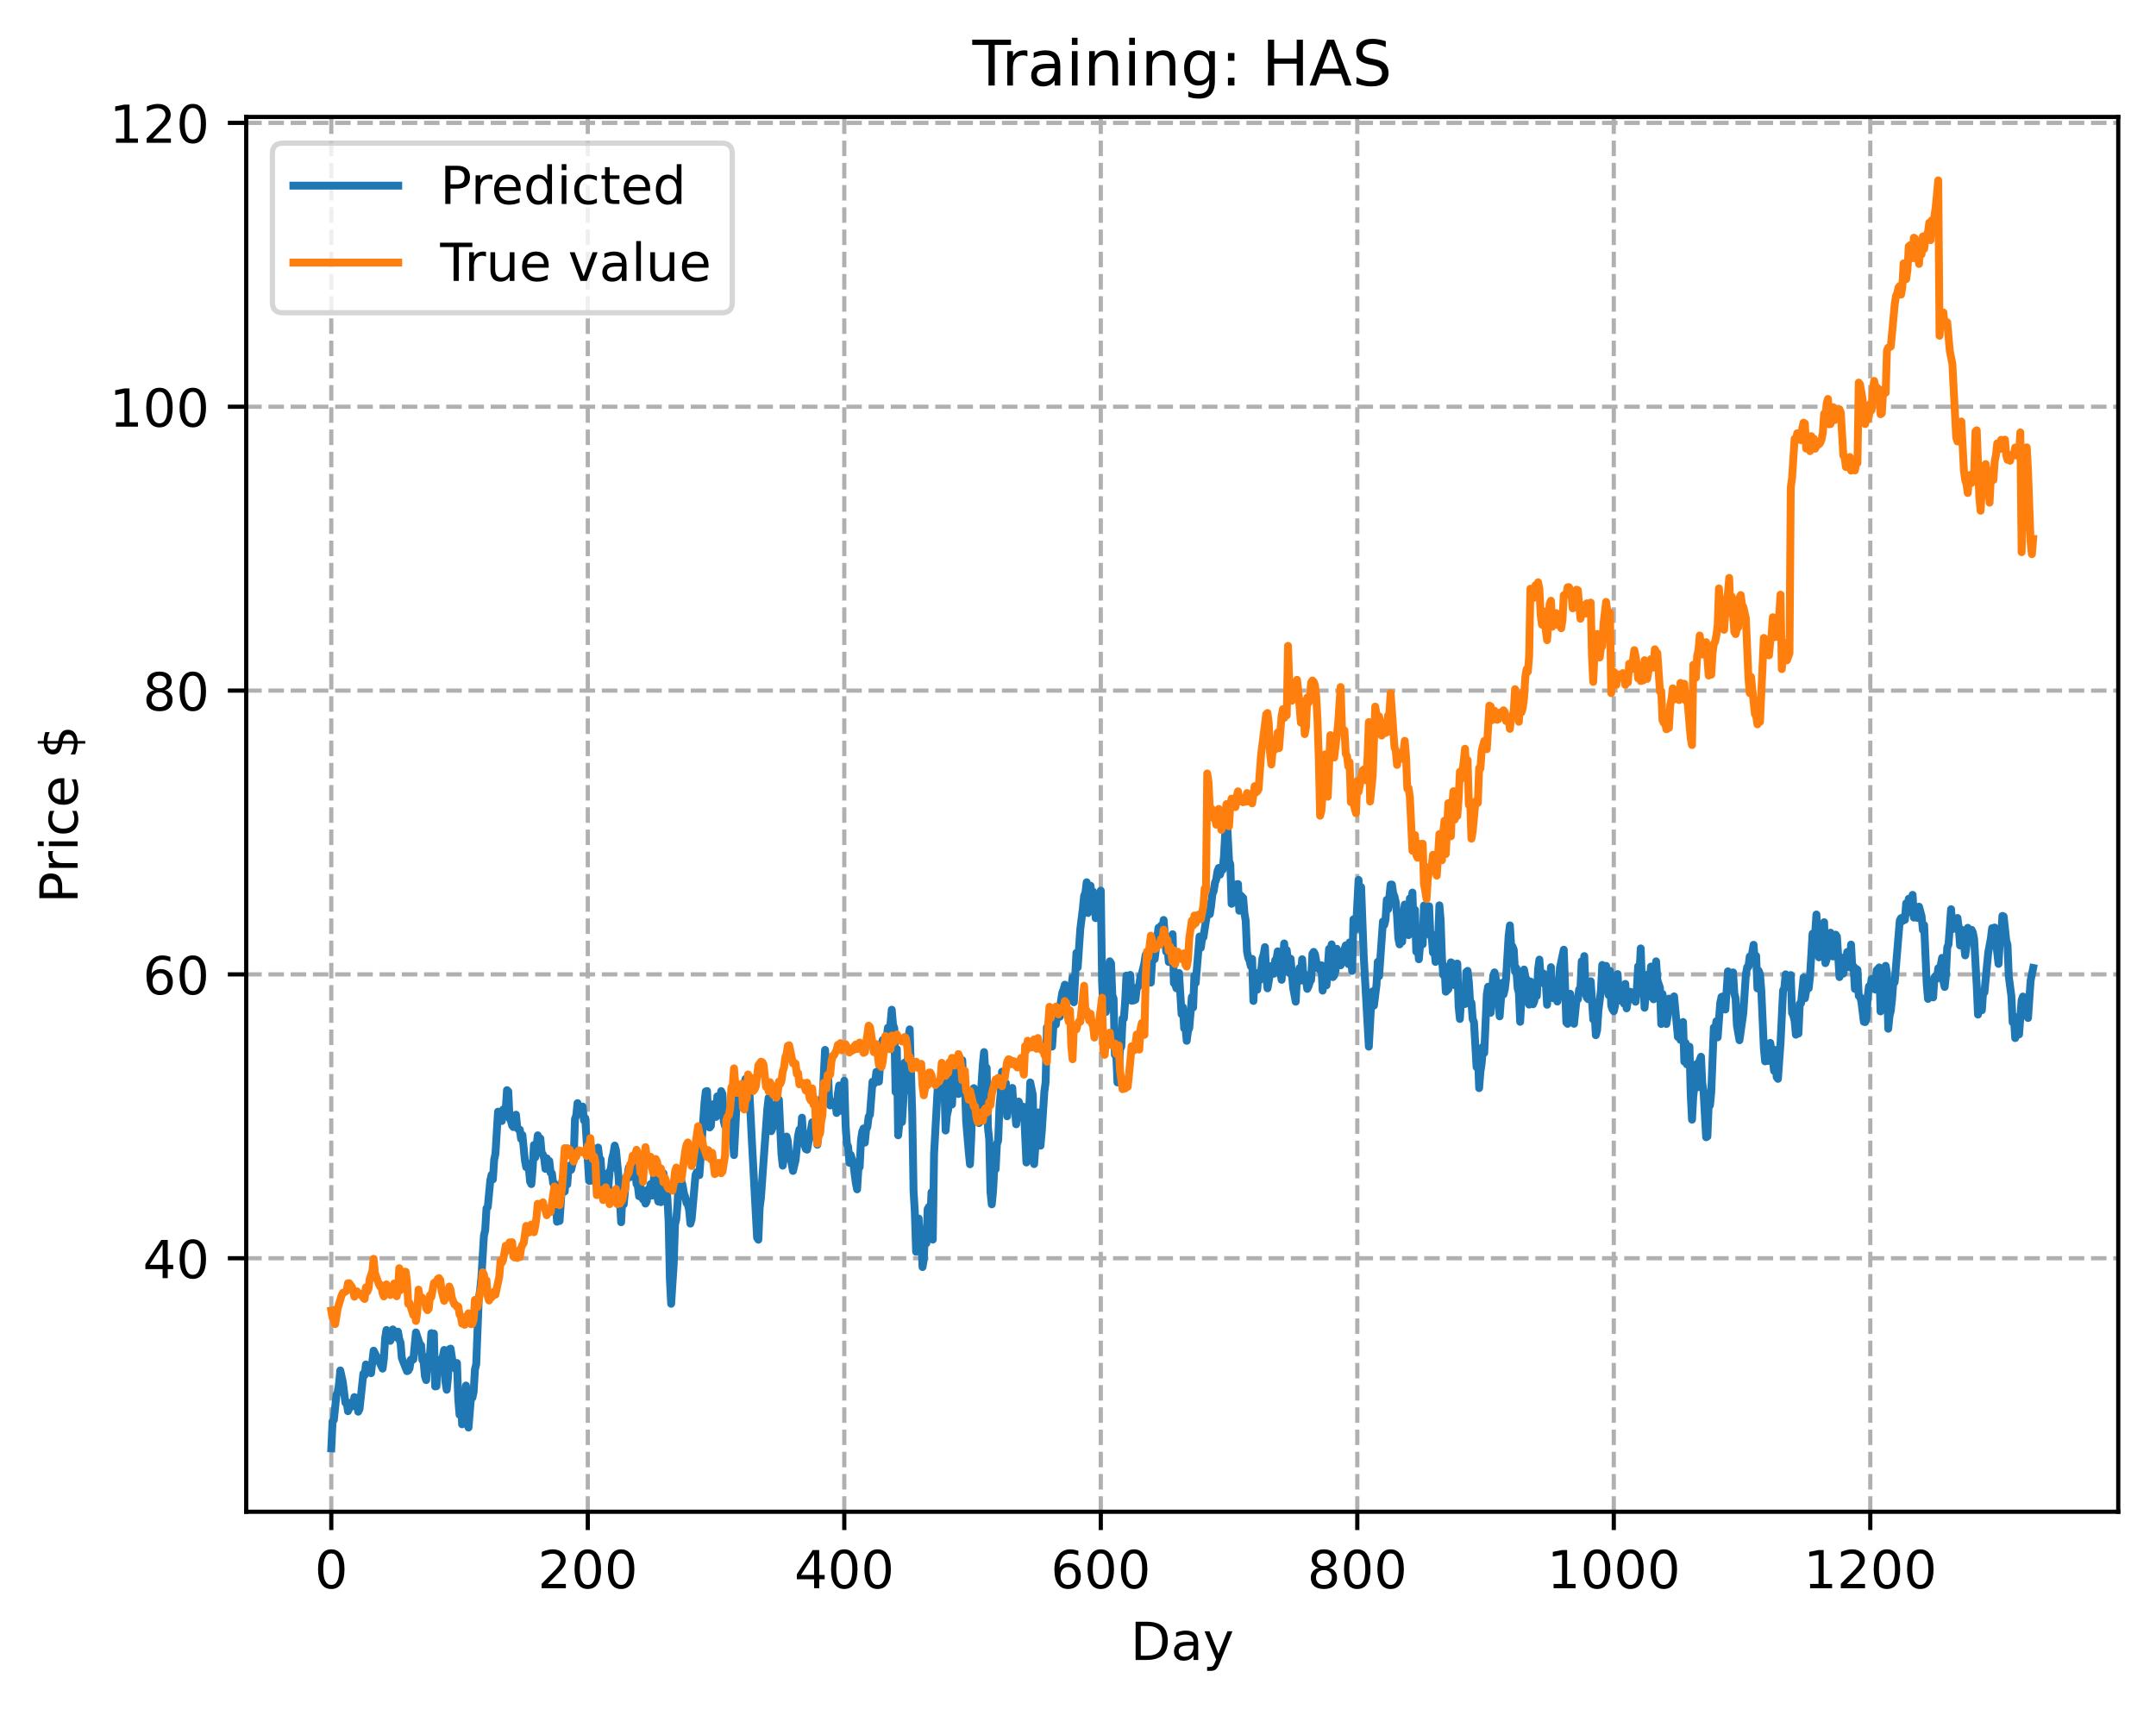 <?xml version="1.0" encoding="utf-8" standalone="no"?>
<!DOCTYPE svg PUBLIC "-//W3C//DTD SVG 1.1//EN"
  "http://www.w3.org/Graphics/SVG/1.1/DTD/svg11.dtd">
<!-- Created with matplotlib (https://matplotlib.org/) -->
<svg height="325.986pt" version="1.1" viewBox="0 0 411.286 325.986" width="411.286pt" xmlns="http://www.w3.org/2000/svg" xmlns:xlink="http://www.w3.org/1999/xlink">
 <defs>
  <style type="text/css">
*{stroke-linecap:butt;stroke-linejoin:round;}
  </style>
 </defs>
 <g id="figure_1">
  <g id="patch_1">
   <path d="M 0 325.986 
L 411.286 325.986 
L 411.286 0 
L 0 0 
z
" style="fill:#ffffff;"/>
  </g>
  <g id="axes_1">
   <g id="patch_2">
    <path d="M 46.966 288.43 
L 404.086 288.43 
L 404.086 22.318 
L 46.966 22.318 
z
" style="fill:#ffffff;"/>
   </g>
   <g id="matplotlib.axis_1">
    <g id="xtick_1">
     <g id="line2d_1">
      <path clip-path="url(#p8bdc6536aa)" d="M 63.198 288.43 
L 63.198 22.318 
" style="fill:none;stroke:#b0b0b0;stroke-dasharray:2.96,1.28;stroke-dashoffset:0;stroke-width:0.8;"/>
     </g>
     <g id="line2d_2">
      <defs>
       <path d="M 0 0 
L 0 3.5 
" id="mfe7a3ae40c" style="stroke:#000000;stroke-width:0.8;"/>
      </defs>
      <g>
       <use style="stroke:#000000;stroke-width:0.8;" x="63.198" xlink:href="#mfe7a3ae40c" y="288.43"/>
      </g>
     </g>
     <g id="text_1">
      <!-- 0 -->
      <defs>
       <path d="M 31.781 66.406 
Q 24.172 66.406 20.328 58.906 
Q 16.5 51.422 16.5 36.375 
Q 16.5 21.391 20.328 13.891 
Q 24.172 6.391 31.781 6.391 
Q 39.453 6.391 43.281 13.891 
Q 47.125 21.391 47.125 36.375 
Q 47.125 51.422 43.281 58.906 
Q 39.453 66.406 31.781 66.406 
z
M 31.781 74.219 
Q 44.047 74.219 50.516 64.516 
Q 56.984 54.828 56.984 36.375 
Q 56.984 17.969 50.516 8.266 
Q 44.047 -1.422 31.781 -1.422 
Q 19.531 -1.422 13.062 8.266 
Q 6.594 17.969 6.594 36.375 
Q 6.594 54.828 13.062 64.516 
Q 19.531 74.219 31.781 74.219 
z
" id="DejaVuSans-48"/>
      </defs>
      <g transform="translate(60.017 303.029)scale(0.1 -0.1)">
       <use xlink:href="#DejaVuSans-48"/>
      </g>
     </g>
    </g>
    <g id="xtick_2">
     <g id="line2d_3">
      <path clip-path="url(#p8bdc6536aa)" d="M 112.129 288.43 
L 112.129 22.318 
" style="fill:none;stroke:#b0b0b0;stroke-dasharray:2.96,1.28;stroke-dashoffset:0;stroke-width:0.8;"/>
     </g>
     <g id="line2d_4">
      <g>
       <use style="stroke:#000000;stroke-width:0.8;" x="112.129" xlink:href="#mfe7a3ae40c" y="288.43"/>
      </g>
     </g>
     <g id="text_2">
      <!-- 200 -->
      <defs>
       <path d="M 19.188 8.297 
L 53.609 8.297 
L 53.609 0 
L 7.328 0 
L 7.328 8.297 
Q 12.938 14.109 22.625 23.891 
Q 32.328 33.688 34.812 36.531 
Q 39.547 41.844 41.422 45.531 
Q 43.312 49.219 43.312 52.781 
Q 43.312 58.594 39.234 62.25 
Q 35.156 65.922 28.609 65.922 
Q 23.969 65.922 18.812 64.312 
Q 13.672 62.703 7.812 59.422 
L 7.812 69.391 
Q 13.766 71.781 18.938 73 
Q 24.125 74.219 28.422 74.219 
Q 39.75 74.219 46.484 68.547 
Q 53.219 62.891 53.219 53.422 
Q 53.219 48.922 51.531 44.891 
Q 49.859 40.875 45.406 35.406 
Q 44.188 33.984 37.641 27.219 
Q 31.109 20.453 19.188 8.297 
z
" id="DejaVuSans-50"/>
      </defs>
      <g transform="translate(102.585 303.029)scale(0.1 -0.1)">
       <use xlink:href="#DejaVuSans-50"/>
       <use x="63.623" xlink:href="#DejaVuSans-48"/>
       <use x="127.246" xlink:href="#DejaVuSans-48"/>
      </g>
     </g>
    </g>
    <g id="xtick_3">
     <g id="line2d_5">
      <path clip-path="url(#p8bdc6536aa)" d="M 161.06 288.43 
L 161.06 22.318 
" style="fill:none;stroke:#b0b0b0;stroke-dasharray:2.96,1.28;stroke-dashoffset:0;stroke-width:0.8;"/>
     </g>
     <g id="line2d_6">
      <g>
       <use style="stroke:#000000;stroke-width:0.8;" x="161.06" xlink:href="#mfe7a3ae40c" y="288.43"/>
      </g>
     </g>
     <g id="text_3">
      <!-- 400 -->
      <defs>
       <path d="M 37.797 64.312 
L 12.891 25.391 
L 37.797 25.391 
z
M 35.203 72.906 
L 47.609 72.906 
L 47.609 25.391 
L 58.016 25.391 
L 58.016 17.188 
L 47.609 17.188 
L 47.609 0 
L 37.797 0 
L 37.797 17.188 
L 4.891 17.188 
L 4.891 26.703 
z
" id="DejaVuSans-52"/>
      </defs>
      <g transform="translate(151.516 303.029)scale(0.1 -0.1)">
       <use xlink:href="#DejaVuSans-52"/>
       <use x="63.623" xlink:href="#DejaVuSans-48"/>
       <use x="127.246" xlink:href="#DejaVuSans-48"/>
      </g>
     </g>
    </g>
    <g id="xtick_4">
     <g id="line2d_7">
      <path clip-path="url(#p8bdc6536aa)" d="M 209.99 288.43 
L 209.99 22.318 
" style="fill:none;stroke:#b0b0b0;stroke-dasharray:2.96,1.28;stroke-dashoffset:0;stroke-width:0.8;"/>
     </g>
     <g id="line2d_8">
      <g>
       <use style="stroke:#000000;stroke-width:0.8;" x="209.99" xlink:href="#mfe7a3ae40c" y="288.43"/>
      </g>
     </g>
     <g id="text_4">
      <!-- 600 -->
      <defs>
       <path d="M 33.016 40.375 
Q 26.375 40.375 22.484 35.828 
Q 18.609 31.297 18.609 23.391 
Q 18.609 15.531 22.484 10.953 
Q 26.375 6.391 33.016 6.391 
Q 39.656 6.391 43.531 10.953 
Q 47.406 15.531 47.406 23.391 
Q 47.406 31.297 43.531 35.828 
Q 39.656 40.375 33.016 40.375 
z
M 52.594 71.297 
L 52.594 62.312 
Q 48.875 64.062 45.094 64.984 
Q 41.312 65.922 37.594 65.922 
Q 27.828 65.922 22.672 59.328 
Q 17.531 52.734 16.797 39.406 
Q 19.672 43.656 24.016 45.922 
Q 28.375 48.188 33.594 48.188 
Q 44.578 48.188 50.953 41.516 
Q 57.328 34.859 57.328 23.391 
Q 57.328 12.156 50.688 5.359 
Q 44.047 -1.422 33.016 -1.422 
Q 20.359 -1.422 13.672 8.266 
Q 6.984 17.969 6.984 36.375 
Q 6.984 53.656 15.188 63.938 
Q 23.391 74.219 37.203 74.219 
Q 40.922 74.219 44.703 73.484 
Q 48.484 72.75 52.594 71.297 
z
" id="DejaVuSans-54"/>
      </defs>
      <g transform="translate(200.446 303.029)scale(0.1 -0.1)">
       <use xlink:href="#DejaVuSans-54"/>
       <use x="63.623" xlink:href="#DejaVuSans-48"/>
       <use x="127.246" xlink:href="#DejaVuSans-48"/>
      </g>
     </g>
    </g>
    <g id="xtick_5">
     <g id="line2d_9">
      <path clip-path="url(#p8bdc6536aa)" d="M 258.921 288.43 
L 258.921 22.318 
" style="fill:none;stroke:#b0b0b0;stroke-dasharray:2.96,1.28;stroke-dashoffset:0;stroke-width:0.8;"/>
     </g>
     <g id="line2d_10">
      <g>
       <use style="stroke:#000000;stroke-width:0.8;" x="258.921" xlink:href="#mfe7a3ae40c" y="288.43"/>
      </g>
     </g>
     <g id="text_5">
      <!-- 800 -->
      <defs>
       <path d="M 31.781 34.625 
Q 24.75 34.625 20.719 30.859 
Q 16.703 27.094 16.703 20.516 
Q 16.703 13.922 20.719 10.156 
Q 24.75 6.391 31.781 6.391 
Q 38.812 6.391 42.859 10.172 
Q 46.922 13.969 46.922 20.516 
Q 46.922 27.094 42.891 30.859 
Q 38.875 34.625 31.781 34.625 
z
M 21.922 38.812 
Q 15.578 40.375 12.031 44.719 
Q 8.5 49.078 8.5 55.328 
Q 8.5 64.062 14.719 69.141 
Q 20.953 74.219 31.781 74.219 
Q 42.672 74.219 48.875 69.141 
Q 55.078 64.062 55.078 55.328 
Q 55.078 49.078 51.531 44.719 
Q 48 40.375 41.703 38.812 
Q 48.828 37.156 52.797 32.312 
Q 56.781 27.484 56.781 20.516 
Q 56.781 9.906 50.312 4.234 
Q 43.844 -1.422 31.781 -1.422 
Q 19.734 -1.422 13.25 4.234 
Q 6.781 9.906 6.781 20.516 
Q 6.781 27.484 10.781 32.312 
Q 14.797 37.156 21.922 38.812 
z
M 18.312 54.391 
Q 18.312 48.734 21.844 45.562 
Q 25.391 42.391 31.781 42.391 
Q 38.141 42.391 41.719 45.562 
Q 45.312 48.734 45.312 54.391 
Q 45.312 60.062 41.719 63.234 
Q 38.141 66.406 31.781 66.406 
Q 25.391 66.406 21.844 63.234 
Q 18.312 60.062 18.312 54.391 
z
" id="DejaVuSans-56"/>
      </defs>
      <g transform="translate(249.377 303.029)scale(0.1 -0.1)">
       <use xlink:href="#DejaVuSans-56"/>
       <use x="63.623" xlink:href="#DejaVuSans-48"/>
       <use x="127.246" xlink:href="#DejaVuSans-48"/>
      </g>
     </g>
    </g>
    <g id="xtick_6">
     <g id="line2d_11">
      <path clip-path="url(#p8bdc6536aa)" d="M 307.851 288.43 
L 307.851 22.318 
" style="fill:none;stroke:#b0b0b0;stroke-dasharray:2.96,1.28;stroke-dashoffset:0;stroke-width:0.8;"/>
     </g>
     <g id="line2d_12">
      <g>
       <use style="stroke:#000000;stroke-width:0.8;" x="307.851" xlink:href="#mfe7a3ae40c" y="288.43"/>
      </g>
     </g>
     <g id="text_6">
      <!-- 1000 -->
      <defs>
       <path d="M 12.406 8.297 
L 28.516 8.297 
L 28.516 63.922 
L 10.984 60.406 
L 10.984 69.391 
L 28.422 72.906 
L 38.281 72.906 
L 38.281 8.297 
L 54.391 8.297 
L 54.391 0 
L 12.406 0 
z
" id="DejaVuSans-49"/>
      </defs>
      <g transform="translate(295.126 303.029)scale(0.1 -0.1)">
       <use xlink:href="#DejaVuSans-49"/>
       <use x="63.623" xlink:href="#DejaVuSans-48"/>
       <use x="127.246" xlink:href="#DejaVuSans-48"/>
       <use x="190.869" xlink:href="#DejaVuSans-48"/>
      </g>
     </g>
    </g>
    <g id="xtick_7">
     <g id="line2d_13">
      <path clip-path="url(#p8bdc6536aa)" d="M 356.782 288.43 
L 356.782 22.318 
" style="fill:none;stroke:#b0b0b0;stroke-dasharray:2.96,1.28;stroke-dashoffset:0;stroke-width:0.8;"/>
     </g>
     <g id="line2d_14">
      <g>
       <use style="stroke:#000000;stroke-width:0.8;" x="356.782" xlink:href="#mfe7a3ae40c" y="288.43"/>
      </g>
     </g>
     <g id="text_7">
      <!-- 1200 -->
      <g transform="translate(344.057 303.029)scale(0.1 -0.1)">
       <use xlink:href="#DejaVuSans-49"/>
       <use x="63.623" xlink:href="#DejaVuSans-50"/>
       <use x="127.246" xlink:href="#DejaVuSans-48"/>
       <use x="190.869" xlink:href="#DejaVuSans-48"/>
      </g>
     </g>
    </g>
    <g id="text_8">
     <!-- Day -->
     <defs>
      <path d="M 19.672 64.797 
L 19.672 8.109 
L 31.594 8.109 
Q 46.688 8.109 53.688 14.938 
Q 60.688 21.781 60.688 36.531 
Q 60.688 51.172 53.688 57.984 
Q 46.688 64.797 31.594 64.797 
z
M 9.812 72.906 
L 30.078 72.906 
Q 51.266 72.906 61.172 64.094 
Q 71.094 55.281 71.094 36.531 
Q 71.094 17.672 61.125 8.828 
Q 51.172 0 30.078 0 
L 9.812 0 
z
" id="DejaVuSans-68"/>
      <path d="M 34.281 27.484 
Q 23.391 27.484 19.188 25 
Q 14.984 22.516 14.984 16.5 
Q 14.984 11.719 18.141 8.906 
Q 21.297 6.109 26.703 6.109 
Q 34.188 6.109 38.703 11.406 
Q 43.219 16.703 43.219 25.484 
L 43.219 27.484 
z
M 52.203 31.203 
L 52.203 0 
L 43.219 0 
L 43.219 8.297 
Q 40.141 3.328 35.547 0.953 
Q 30.953 -1.422 24.312 -1.422 
Q 15.922 -1.422 10.953 3.297 
Q 6 8.016 6 15.922 
Q 6 25.141 12.172 29.828 
Q 18.359 34.516 30.609 34.516 
L 43.219 34.516 
L 43.219 35.406 
Q 43.219 41.609 39.141 45 
Q 35.062 48.391 27.688 48.391 
Q 23 48.391 18.547 47.266 
Q 14.109 46.141 10.016 43.891 
L 10.016 52.203 
Q 14.938 54.109 19.578 55.047 
Q 24.219 56 28.609 56 
Q 40.484 56 46.344 49.844 
Q 52.203 43.703 52.203 31.203 
z
" id="DejaVuSans-97"/>
      <path d="M 32.172 -5.078 
Q 28.375 -14.844 24.75 -17.812 
Q 21.141 -20.797 15.094 -20.797 
L 7.906 -20.797 
L 7.906 -13.281 
L 13.188 -13.281 
Q 16.891 -13.281 18.938 -11.516 
Q 21 -9.766 23.484 -3.219 
L 25.094 0.875 
L 2.984 54.688 
L 12.5 54.688 
L 29.594 11.922 
L 46.688 54.688 
L 56.203 54.688 
z
" id="DejaVuSans-121"/>
     </defs>
     <g transform="translate(215.652 316.707)scale(0.1 -0.1)">
      <use xlink:href="#DejaVuSans-68"/>
      <use x="77.002" xlink:href="#DejaVuSans-97"/>
      <use x="138.281" xlink:href="#DejaVuSans-121"/>
     </g>
    </g>
   </g>
   <g id="matplotlib.axis_2">
    <g id="ytick_1">
     <g id="line2d_15">
      <path clip-path="url(#p8bdc6536aa)" d="M 46.966 240.065 
L 404.086 240.065 
" style="fill:none;stroke:#b0b0b0;stroke-dasharray:2.96,1.28;stroke-dashoffset:0;stroke-width:0.8;"/>
     </g>
     <g id="line2d_16">
      <defs>
       <path d="M 0 0 
L -3.5 0 
" id="m72f0679230" style="stroke:#000000;stroke-width:0.8;"/>
      </defs>
      <g>
       <use style="stroke:#000000;stroke-width:0.8;" x="46.966" xlink:href="#m72f0679230" y="240.065"/>
      </g>
     </g>
     <g id="text_9">
      <!-- 40 -->
      <g transform="translate(27.241 243.865)scale(0.1 -0.1)">
       <use xlink:href="#DejaVuSans-52"/>
       <use x="63.623" xlink:href="#DejaVuSans-48"/>
      </g>
     </g>
    </g>
    <g id="ytick_2">
     <g id="line2d_17">
      <path clip-path="url(#p8bdc6536aa)" d="M 46.966 185.911 
L 404.086 185.911 
" style="fill:none;stroke:#b0b0b0;stroke-dasharray:2.96,1.28;stroke-dashoffset:0;stroke-width:0.8;"/>
     </g>
     <g id="line2d_18">
      <g>
       <use style="stroke:#000000;stroke-width:0.8;" x="46.966" xlink:href="#m72f0679230" y="185.911"/>
      </g>
     </g>
     <g id="text_10">
      <!-- 60 -->
      <g transform="translate(27.241 189.71)scale(0.1 -0.1)">
       <use xlink:href="#DejaVuSans-54"/>
       <use x="63.623" xlink:href="#DejaVuSans-48"/>
      </g>
     </g>
    </g>
    <g id="ytick_3">
     <g id="line2d_19">
      <path clip-path="url(#p8bdc6536aa)" d="M 46.966 131.757 
L 404.086 131.757 
" style="fill:none;stroke:#b0b0b0;stroke-dasharray:2.96,1.28;stroke-dashoffset:0;stroke-width:0.8;"/>
     </g>
     <g id="line2d_20">
      <g>
       <use style="stroke:#000000;stroke-width:0.8;" x="46.966" xlink:href="#m72f0679230" y="131.757"/>
      </g>
     </g>
     <g id="text_11">
      <!-- 80 -->
      <g transform="translate(27.241 135.556)scale(0.1 -0.1)">
       <use xlink:href="#DejaVuSans-56"/>
       <use x="63.623" xlink:href="#DejaVuSans-48"/>
      </g>
     </g>
    </g>
    <g id="ytick_4">
     <g id="line2d_21">
      <path clip-path="url(#p8bdc6536aa)" d="M 46.966 77.602 
L 404.086 77.602 
" style="fill:none;stroke:#b0b0b0;stroke-dasharray:2.96,1.28;stroke-dashoffset:0;stroke-width:0.8;"/>
     </g>
     <g id="line2d_22">
      <g>
       <use style="stroke:#000000;stroke-width:0.8;" x="46.966" xlink:href="#m72f0679230" y="77.602"/>
      </g>
     </g>
     <g id="text_12">
      <!-- 100 -->
      <g transform="translate(20.878 81.401)scale(0.1 -0.1)">
       <use xlink:href="#DejaVuSans-49"/>
       <use x="63.623" xlink:href="#DejaVuSans-48"/>
       <use x="127.246" xlink:href="#DejaVuSans-48"/>
      </g>
     </g>
    </g>
    <g id="ytick_5">
     <g id="line2d_23">
      <path clip-path="url(#p8bdc6536aa)" d="M 46.966 23.448 
L 404.086 23.448 
" style="fill:none;stroke:#b0b0b0;stroke-dasharray:2.96,1.28;stroke-dashoffset:0;stroke-width:0.8;"/>
     </g>
     <g id="line2d_24">
      <g>
       <use style="stroke:#000000;stroke-width:0.8;" x="46.966" xlink:href="#m72f0679230" y="23.448"/>
      </g>
     </g>
     <g id="text_13">
      <!-- 120 -->
      <g transform="translate(20.878 27.247)scale(0.1 -0.1)">
       <use xlink:href="#DejaVuSans-49"/>
       <use x="63.623" xlink:href="#DejaVuSans-50"/>
       <use x="127.246" xlink:href="#DejaVuSans-48"/>
      </g>
     </g>
    </g>
    <g id="text_14">
     <!-- Price $ -->
     <defs>
      <path d="M 19.672 64.797 
L 19.672 37.406 
L 32.078 37.406 
Q 38.969 37.406 42.719 40.969 
Q 46.484 44.531 46.484 51.125 
Q 46.484 57.672 42.719 61.234 
Q 38.969 64.797 32.078 64.797 
z
M 9.812 72.906 
L 32.078 72.906 
Q 44.344 72.906 50.609 67.359 
Q 56.891 61.812 56.891 51.125 
Q 56.891 40.328 50.609 34.812 
Q 44.344 29.297 32.078 29.297 
L 19.672 29.297 
L 19.672 0 
L 9.812 0 
z
" id="DejaVuSans-80"/>
      <path d="M 41.109 46.297 
Q 39.594 47.172 37.812 47.578 
Q 36.031 48 33.891 48 
Q 26.266 48 22.188 43.047 
Q 18.109 38.094 18.109 28.812 
L 18.109 0 
L 9.078 0 
L 9.078 54.688 
L 18.109 54.688 
L 18.109 46.188 
Q 20.953 51.172 25.484 53.578 
Q 30.031 56 36.531 56 
Q 37.453 56 38.578 55.875 
Q 39.703 55.766 41.062 55.516 
z
" id="DejaVuSans-114"/>
      <path d="M 9.422 54.688 
L 18.406 54.688 
L 18.406 0 
L 9.422 0 
z
M 9.422 75.984 
L 18.406 75.984 
L 18.406 64.594 
L 9.422 64.594 
z
" id="DejaVuSans-105"/>
      <path d="M 48.781 52.594 
L 48.781 44.188 
Q 44.969 46.297 41.141 47.344 
Q 37.312 48.391 33.406 48.391 
Q 24.656 48.391 19.812 42.844 
Q 14.984 37.312 14.984 27.297 
Q 14.984 17.281 19.812 11.734 
Q 24.656 6.203 33.406 6.203 
Q 37.312 6.203 41.141 7.25 
Q 44.969 8.297 48.781 10.406 
L 48.781 2.094 
Q 45.016 0.344 40.984 -0.531 
Q 36.969 -1.422 32.422 -1.422 
Q 20.062 -1.422 12.781 6.344 
Q 5.516 14.109 5.516 27.297 
Q 5.516 40.672 12.859 48.328 
Q 20.219 56 33.016 56 
Q 37.156 56 41.109 55.141 
Q 45.062 54.297 48.781 52.594 
z
" id="DejaVuSans-99"/>
      <path d="M 56.203 29.594 
L 56.203 25.203 
L 14.891 25.203 
Q 15.484 15.922 20.484 11.062 
Q 25.484 6.203 34.422 6.203 
Q 39.594 6.203 44.453 7.469 
Q 49.312 8.734 54.109 11.281 
L 54.109 2.781 
Q 49.266 0.734 44.188 -0.344 
Q 39.109 -1.422 33.891 -1.422 
Q 20.797 -1.422 13.156 6.188 
Q 5.516 13.812 5.516 26.812 
Q 5.516 40.234 12.766 48.109 
Q 20.016 56 32.328 56 
Q 43.359 56 49.781 48.891 
Q 56.203 41.797 56.203 29.594 
z
M 47.219 32.234 
Q 47.125 39.594 43.094 43.984 
Q 39.062 48.391 32.422 48.391 
Q 24.906 48.391 20.391 44.141 
Q 15.875 39.891 15.188 32.172 
z
" id="DejaVuSans-101"/>
      <path id="DejaVuSans-32"/>
      <path d="M 33.797 -14.703 
L 28.906 -14.703 
L 28.859 0 
Q 23.734 0.094 18.609 1.188 
Q 13.484 2.297 8.297 4.5 
L 8.297 13.281 
Q 13.281 10.156 18.375 8.562 
Q 23.484 6.984 28.906 6.938 
L 28.906 29.203 
Q 18.109 30.953 13.203 35.156 
Q 8.297 39.359 8.297 46.688 
Q 8.297 54.641 13.625 59.219 
Q 18.953 63.812 28.906 64.5 
L 28.906 75.984 
L 33.797 75.984 
L 33.797 64.656 
Q 38.328 64.453 42.578 63.688 
Q 46.828 62.938 50.875 61.625 
L 50.875 53.078 
Q 46.828 55.125 42.547 56.25 
Q 38.281 57.375 33.797 57.562 
L 33.797 36.719 
Q 44.875 35.016 50.094 30.609 
Q 55.328 26.219 55.328 18.609 
Q 55.328 10.359 49.781 5.594 
Q 44.234 0.828 33.797 0.094 
z
M 28.906 37.594 
L 28.906 57.625 
Q 23.25 56.984 20.266 54.391 
Q 17.281 51.812 17.281 47.516 
Q 17.281 43.312 20.031 40.969 
Q 22.797 38.625 28.906 37.594 
z
M 33.797 28.219 
L 33.797 7.078 
Q 39.984 7.906 43.141 10.594 
Q 46.297 13.281 46.297 17.672 
Q 46.297 21.969 43.281 24.5 
Q 40.281 27.047 33.797 28.219 
z
" id="DejaVuSans-36"/>
     </defs>
     <g transform="translate(14.798 172.342)rotate(-90)scale(0.1 -0.1)">
      <use xlink:href="#DejaVuSans-80"/>
      <use x="58.553" xlink:href="#DejaVuSans-114"/>
      <use x="99.666" xlink:href="#DejaVuSans-105"/>
      <use x="127.449" xlink:href="#DejaVuSans-99"/>
      <use x="182.43" xlink:href="#DejaVuSans-101"/>
      <use x="243.953" xlink:href="#DejaVuSans-32"/>
      <use x="275.74" xlink:href="#DejaVuSans-36"/>
     </g>
    </g>
   </g>
   <g id="line2d_25">
    <path clip-path="url(#p8bdc6536aa)" d="M 63.198 276.334 
L 63.443 271.194 
L 63.688 270.912 
L 64.177 266.165 
L 64.422 265.602 
L 64.666 264.105 
L 64.911 261.471 
L 65.4 263.696 
L 65.89 267.635 
L 66.134 267.525 
L 66.379 269.251 
L 66.623 268.694 
L 66.868 267.633 
L 67.357 268.29 
L 67.602 266.554 
L 68.091 267.319 
L 68.336 269.348 
L 68.581 268.856 
L 69.315 262.089 
L 69.559 262.386 
L 69.804 260.332 
L 70.049 261.227 
L 70.293 261.251 
L 70.783 262.002 
L 71.272 257.697 
L 72.495 260.117 
L 72.984 261.133 
L 73.229 259.253 
L 73.474 255.249 
L 73.718 253.748 
L 73.963 254.211 
L 74.452 255.829 
L 74.942 253.649 
L 75.186 254.533 
L 75.676 255.201 
L 75.92 254.073 
L 76.165 255.471 
L 76.41 256.183 
L 76.654 259.097 
L 77.633 261.613 
L 77.878 261.505 
L 78.122 261.091 
L 78.367 259.416 
L 78.611 259.534 
L 78.856 259.366 
L 79.345 254.216 
L 80.079 256.482 
L 80.324 256.658 
L 80.569 259.47 
L 80.813 259.861 
L 81.058 262.556 
L 81.303 263.318 
L 81.547 260.223 
L 81.792 258.711 
L 82.037 258.383 
L 82.281 254.354 
L 82.526 255.168 
L 82.771 254.436 
L 83.015 264.527 
L 83.26 264.486 
L 83.505 260.996 
L 83.749 260.027 
L 83.994 259.822 
L 84.483 258.779 
L 84.728 257.565 
L 84.972 263.636 
L 85.217 265.163 
L 85.462 262.774 
L 85.706 257.436 
L 85.951 257.307 
L 86.44 260.492 
L 86.685 261.004 
L 86.93 261.22 
L 87.174 260.053 
L 87.419 266.963 
L 87.664 269.932 
L 87.908 266.402 
L 88.153 271.758 
L 88.887 264.352 
L 89.132 270.072 
L 89.376 272.37 
L 89.866 266.407 
L 90.11 266.682 
L 90.355 265.556 
L 90.599 261.281 
L 90.844 260.313 
L 91.333 247.676 
L 91.578 246.261 
L 91.823 243.861 
L 92.312 235.777 
L 92.557 234.739 
L 92.801 230.537 
L 93.046 230.309 
L 93.535 225.206 
L 93.78 224.13 
L 94.025 225.019 
L 94.269 221.264 
L 94.514 220.127 
L 95.003 212.097 
L 95.248 212.469 
L 95.493 213.393 
L 95.737 213.88 
L 95.982 211.687 
L 96.227 212.639 
L 96.471 211.738 
L 96.716 207.988 
L 96.96 208.23 
L 97.205 213.363 
L 97.45 213.822 
L 97.694 214.753 
L 97.939 215.041 
L 98.428 212.677 
L 98.673 215.143 
L 98.918 215.501 
L 99.162 215.53 
L 99.407 217.316 
L 99.652 216.555 
L 100.141 221.465 
L 100.386 222.698 
L 100.63 221.98 
L 100.875 222.787 
L 101.12 225.44 
L 101.364 225.92 
L 101.609 223.007 
L 101.854 218.453 
L 102.098 220.839 
L 102.587 216.615 
L 102.832 217.231 
L 103.077 217.213 
L 103.321 220.025 
L 103.566 220.256 
L 103.811 221.074 
L 104.055 223.019 
L 104.3 220.994 
L 104.545 221.831 
L 104.789 221.507 
L 105.034 223.757 
L 105.279 223.862 
L 105.523 225.731 
L 105.768 225.788 
L 106.013 228.401 
L 106.257 233.101 
L 106.502 232.629 
L 106.747 232.952 
L 107.236 225.576 
L 107.481 224.146 
L 107.725 227.339 
L 107.97 223.636 
L 108.215 225.994 
L 108.459 222.731 
L 108.704 222.395 
L 108.948 223.201 
L 109.438 221.113 
L 109.682 213.511 
L 109.927 212.838 
L 110.172 210.47 
L 110.416 211.884 
L 110.661 211.148 
L 110.906 211.735 
L 111.15 211.119 
L 111.395 213.766 
L 111.64 213.33 
L 112.374 225.293 
L 112.618 225.276 
L 112.863 221.703 
L 113.108 225.018 
L 113.352 225.389 
L 113.597 223.793 
L 113.842 223.934 
L 114.086 218.942 
L 114.331 221.011 
L 114.575 221.199 
L 115.065 228.384 
L 115.309 223.939 
L 115.554 225.957 
L 115.799 224.952 
L 116.043 226.65 
L 116.288 223.482 
L 116.533 222.977 
L 116.777 220.981 
L 117.022 220.066 
L 117.267 218.569 
L 117.511 219.474 
L 118.001 224.635 
L 118.49 233.196 
L 118.735 228.109 
L 118.979 229.804 
L 119.469 224.62 
L 119.713 224.347 
L 119.958 222.75 
L 120.203 224.596 
L 120.447 224.363 
L 120.692 222.364 
L 120.936 223.05 
L 121.181 223.172 
L 121.426 225.905 
L 121.67 226.256 
L 121.915 228.237 
L 122.16 226.511 
L 122.404 226.983 
L 122.649 228.839 
L 122.894 228.716 
L 123.138 229.644 
L 123.383 229.211 
L 123.628 226.924 
L 123.872 227.494 
L 124.117 225.915 
L 124.362 228.11 
L 124.851 224.062 
L 125.34 228.173 
L 125.585 229.254 
L 125.83 229.083 
L 126.074 229.365 
L 126.319 223.957 
L 126.563 223.849 
L 126.808 226.169 
L 127.053 226.879 
L 127.297 228.313 
L 127.542 232.855 
L 127.787 244.06 
L 128.031 248.755 
L 128.521 241.166 
L 128.765 233.612 
L 129.01 232.657 
L 129.255 229.632 
L 129.499 224.013 
L 129.744 224.931 
L 129.989 225.354 
L 130.233 226.24 
L 130.478 227.676 
L 130.723 228.418 
L 130.967 229.53 
L 131.212 229.801 
L 131.457 230.852 
L 131.701 233.459 
L 131.946 232.596 
L 132.68 224.165 
L 132.924 223.628 
L 133.169 223.822 
L 133.414 224.213 
L 134.392 210.327 
L 134.637 208.224 
L 134.882 208.16 
L 135.126 214.647 
L 135.371 215.116 
L 135.616 214.818 
L 135.86 211.508 
L 136.105 210.66 
L 136.35 212.942 
L 136.594 213.097 
L 136.839 209.165 
L 137.084 212.329 
L 137.573 208.179 
L 137.818 208.723 
L 138.062 213.891 
L 138.307 214.834 
L 138.551 213.078 
L 138.796 213.604 
L 139.041 212.573 
L 139.285 215.509 
L 139.53 216.689 
L 139.775 216.838 
L 140.019 220.387 
L 140.509 210.678 
L 140.753 211.311 
L 140.998 207.529 
L 141.243 207.063 
L 141.487 209.995 
L 141.732 209.081 
L 141.977 206.828 
L 142.221 205.848 
L 142.466 208.369 
L 142.711 208.477 
L 142.955 208.266 
L 143.445 217.968 
L 144.423 236.153 
L 144.668 236.526 
L 144.912 230.475 
L 145.157 228.557 
L 146.38 211.525 
L 146.625 209.449 
L 147.114 215.828 
L 147.604 214.622 
L 147.848 211.756 
L 148.338 209.67 
L 148.582 209.815 
L 149.072 220.175 
L 149.316 222.402 
L 150.05 216.846 
L 150.295 217.746 
L 150.539 221.127 
L 150.784 220.75 
L 151.273 223.414 
L 151.763 221.353 
L 152.252 216.663 
L 152.497 215.515 
L 152.741 217.012 
L 152.986 213.244 
L 153.231 217.527 
L 153.72 219.237 
L 153.965 219.351 
L 154.699 215.494 
L 154.943 214.118 
L 155.188 215.913 
L 155.433 215.466 
L 155.677 215.46 
L 155.922 218.409 
L 156.166 216.074 
L 156.411 216.014 
L 156.656 209.723 
L 156.9 209.939 
L 157.39 200.315 
L 157.634 203.66 
L 157.879 202.927 
L 158.124 208.84 
L 158.368 210.906 
L 158.613 210.434 
L 158.858 210.323 
L 159.102 210.976 
L 159.347 210.156 
L 159.592 212.353 
L 159.836 208.691 
L 160.081 207.098 
L 160.326 208.018 
L 160.815 212.064 
L 161.06 206.201 
L 161.304 214.606 
L 161.549 218.212 
L 161.794 218.781 
L 162.038 221.855 
L 162.283 220.331 
L 162.772 221.918 
L 163.261 225.715 
L 163.506 226.924 
L 163.751 222.964 
L 163.995 222.674 
L 164.24 217.595 
L 164.485 215.92 
L 164.729 215.303 
L 164.974 218.019 
L 165.219 215.528 
L 165.463 215.032 
L 165.708 213.067 
L 165.953 212.688 
L 166.442 206.38 
L 166.687 206.828 
L 166.931 206.551 
L 167.176 204.512 
L 167.665 206.367 
L 168.154 199.188 
L 168.399 198.4 
L 168.644 200.613 
L 168.888 198.365 
L 169.133 198.056 
L 169.378 196.075 
L 169.622 198.077 
L 170.112 192.642 
L 170.356 195.512 
L 170.601 196.172 
L 170.846 208.362 
L 171.09 200.141 
L 171.335 216.613 
L 171.824 211.719 
L 172.069 214.084 
L 172.314 210.131 
L 172.558 202.743 
L 173.048 208.058 
L 173.292 197.869 
L 173.537 196.396 
L 174.026 212.622 
L 174.271 227.171 
L 174.515 231.263 
L 174.76 238.831 
L 175.005 233.008 
L 175.249 232.483 
L 175.494 238.285 
L 175.739 235.682 
L 175.983 241.749 
L 176.228 240.318 
L 176.473 234.458 
L 176.717 237.214 
L 176.962 230.685 
L 177.207 230.254 
L 177.451 232.664 
L 177.696 227.472 
L 177.941 236.516 
L 178.185 220.152 
L 178.919 206.832 
L 179.164 209.529 
L 179.409 206.549 
L 179.653 206.846 
L 179.898 205.753 
L 180.142 206.55 
L 180.387 215.695 
L 180.632 212.805 
L 180.876 211.756 
L 181.121 206.45 
L 181.366 205.221 
L 181.61 210.736 
L 181.855 205.32 
L 182.344 202.599 
L 182.589 203.37 
L 182.834 208.732 
L 183.323 205.205 
L 183.568 202.279 
L 183.812 208.275 
L 184.057 206.542 
L 184.302 213.881 
L 184.791 219.654 
L 185.036 222.134 
L 185.28 216.934 
L 185.525 209.135 
L 185.77 207.611 
L 186.748 214.276 
L 187.482 203.088 
L 187.727 200.729 
L 187.971 204.616 
L 188.216 203.735 
L 188.461 215.145 
L 188.705 217.341 
L 188.95 227.403 
L 189.195 229.779 
L 189.439 227.256 
L 189.684 222.795 
L 189.929 223.089 
L 190.173 218.303 
L 190.418 217.591 
L 190.663 211.108 
L 190.907 208.493 
L 191.152 204.483 
L 191.397 208.062 
L 191.641 206.585 
L 191.886 206.637 
L 192.13 212.981 
L 192.375 207.947 
L 192.62 211.609 
L 193.109 207.565 
L 193.354 211.496 
L 193.598 211.484 
L 193.843 214.513 
L 194.332 210.169 
L 194.577 210.876 
L 194.822 213.232 
L 195.066 211.414 
L 195.311 211.179 
L 195.8 221.796 
L 196.045 213.79 
L 196.29 212.837 
L 196.534 206.522 
L 197.024 208.884 
L 197.268 222.1 
L 198.002 212.239 
L 198.491 218.595 
L 198.736 215.809 
L 199.225 208.265 
L 199.47 206.463 
L 199.715 196.017 
L 199.959 199.274 
L 200.204 197.607 
L 200.449 195.034 
L 200.693 199.691 
L 200.938 195.962 
L 201.183 195.271 
L 201.427 195.474 
L 201.672 193.013 
L 201.917 191.918 
L 202.161 193.991 
L 202.406 190.87 
L 202.651 189.38 
L 202.895 188.775 
L 203.14 187.87 
L 203.385 190.284 
L 203.629 190.856 
L 203.874 190.914 
L 204.118 189.35 
L 204.363 188.701 
L 204.608 186.476 
L 204.852 191.227 
L 205.342 181.8 
L 205.586 184.575 
L 206.076 177.309 
L 206.565 173.383 
L 206.81 170.933 
L 207.054 170.312 
L 207.299 168.324 
L 207.544 174.198 
L 207.788 170.513 
L 208.033 168.988 
L 208.278 171.524 
L 208.522 170.113 
L 208.767 171.052 
L 209.012 175.176 
L 209.256 171.145 
L 209.501 171.336 
L 209.746 171.886 
L 209.99 169.919 
L 210.235 187.359 
L 210.479 192.481 
L 210.969 193.083 
L 211.703 183.408 
L 211.947 183.809 
L 212.192 189.893 
L 212.437 190.578 
L 212.681 201.261 
L 212.926 200.974 
L 213.171 206.525 
L 213.415 205.044 
L 213.66 200.163 
L 213.905 199.725 
L 214.149 194.338 
L 214.394 194.346 
L 214.639 191.091 
L 214.883 186.137 
L 215.128 186.877 
L 215.617 186 
L 215.862 190.946 
L 216.351 190.86 
L 216.596 190.719 
L 216.84 188.646 
L 217.33 187.906 
L 217.574 186.157 
L 217.819 185.823 
L 218.308 183.739 
L 218.553 182.173 
L 218.798 182.053 
L 219.042 185.248 
L 219.287 185.522 
L 219.532 187.479 
L 220.021 179.347 
L 220.266 182.991 
L 221 177.01 
L 221.244 177.593 
L 221.489 176.601 
L 221.734 177.385 
L 221.978 175.524 
L 222.467 181.586 
L 222.712 180.495 
L 222.957 183.549 
L 223.201 180.331 
L 223.446 180.012 
L 223.691 178.247 
L 223.935 187.578 
L 224.18 187.799 
L 224.425 188.562 
L 224.914 185.647 
L 225.403 193.506 
L 225.648 192.168 
L 225.893 196.201 
L 226.137 195.961 
L 226.382 198.585 
L 226.627 196.686 
L 226.871 196.153 
L 227.361 190.224 
L 227.605 192.228 
L 227.85 186.154 
L 228.094 187.553 
L 228.828 178.675 
L 229.073 180.832 
L 229.318 179.03 
L 229.562 178.841 
L 230.541 172.517 
L 230.786 174.428 
L 231.03 172.874 
L 231.275 170.588 
L 231.52 170.028 
L 231.764 168.447 
L 232.009 167.805 
L 232.254 166.219 
L 232.498 165.594 
L 232.743 166.878 
L 232.988 165.829 
L 233.232 165.966 
L 233.477 163.525 
L 233.966 154.767 
L 234.455 164.223 
L 234.7 164.928 
L 234.945 172.441 
L 235.189 171.495 
L 235.434 172.211 
L 235.679 171.311 
L 235.923 168.715 
L 236.168 168.673 
L 236.413 173.765 
L 236.657 170.816 
L 237.147 171.311 
L 237.391 174.221 
L 237.636 175.693 
L 237.881 181.503 
L 238.125 182.758 
L 238.37 183.285 
L 238.615 184.36 
L 238.859 182.945 
L 239.104 190.981 
L 239.349 185.808 
L 239.838 188.84 
L 240.082 185.571 
L 240.327 186.982 
L 240.572 185.388 
L 240.816 182.878 
L 241.061 182.091 
L 241.306 180.7 
L 241.55 186.223 
L 241.795 188.567 
L 242.529 184.306 
L 242.774 184.509 
L 243.018 185.78 
L 243.263 183.188 
L 243.508 183 
L 243.752 181.503 
L 244.242 185.537 
L 244.486 186.947 
L 244.976 180.001 
L 245.22 184.838 
L 245.465 181.271 
L 245.954 185.666 
L 246.199 182.908 
L 246.688 188.496 
L 247.177 191.124 
L 247.422 186.31 
L 247.667 185.87 
L 247.911 184.672 
L 248.156 187.09 
L 248.401 183.016 
L 248.645 186.365 
L 248.89 185.865 
L 249.135 186.956 
L 249.379 188.677 
L 249.624 188.175 
L 249.869 187.365 
L 250.113 186.983 
L 250.358 182 
L 250.603 181.61 
L 250.847 182.047 
L 251.337 184.729 
L 251.581 184.391 
L 251.826 185.105 
L 252.07 184.162 
L 252.315 189.008 
L 252.56 187.204 
L 252.804 186.325 
L 253.049 187.995 
L 253.538 181.03 
L 253.783 182.099 
L 254.028 180.181 
L 254.272 186.428 
L 254.517 186.098 
L 254.762 185.265 
L 255.006 181.02 
L 255.496 183.733 
L 255.74 184.179 
L 255.985 183.553 
L 256.23 183.329 
L 256.474 181.138 
L 256.719 180.367 
L 257.208 183.937 
L 257.453 179.801 
L 257.942 185.248 
L 258.187 175.392 
L 258.431 175.332 
L 258.676 177.266 
L 259.165 167.878 
L 259.41 172.683 
L 259.655 169.256 
L 260.144 182.348 
L 261.123 199.698 
L 261.612 190.599 
L 261.857 189.134 
L 262.101 191.865 
L 262.591 187.859 
L 262.835 183.498 
L 263.08 186.259 
L 263.814 175.808 
L 264.058 176.486 
L 264.303 175.501 
L 264.548 171.685 
L 264.792 173.497 
L 265.282 168.765 
L 265.526 168.772 
L 265.771 170.412 
L 266.016 171.063 
L 266.26 172.157 
L 266.505 174.671 
L 266.75 179.016 
L 266.994 180.188 
L 267.239 178.618 
L 267.484 179.688 
L 267.728 174.826 
L 267.973 172.576 
L 268.218 172.993 
L 268.462 176.785 
L 268.707 178.418 
L 268.952 171.408 
L 269.196 172.436 
L 269.441 170.297 
L 269.685 177.95 
L 269.93 173.593 
L 270.175 181.578 
L 270.419 179.627 
L 270.664 183.02 
L 271.153 177.344 
L 271.398 180.178 
L 271.643 172.773 
L 271.887 175.69 
L 272.132 175.951 
L 272.377 173.305 
L 272.621 172.907 
L 272.866 178.533 
L 273.111 178.484 
L 273.355 181.757 
L 273.6 180.311 
L 273.845 183.533 
L 274.089 178.241 
L 274.334 179.687 
L 274.579 172.731 
L 274.823 175.56 
L 275.068 182.732 
L 275.313 186.023 
L 275.557 184.352 
L 275.802 189.214 
L 276.291 188.735 
L 276.536 187.084 
L 276.78 183.604 
L 277.025 183.763 
L 277.27 185.406 
L 277.514 187.99 
L 278.004 183.845 
L 278.248 192.032 
L 278.493 194.414 
L 278.738 190.133 
L 278.982 190.208 
L 279.227 189.453 
L 279.472 191.562 
L 279.716 185.446 
L 279.961 185.234 
L 280.206 187.345 
L 280.45 191.347 
L 280.695 191.311 
L 280.94 194.475 
L 281.184 195.018 
L 281.673 203.603 
L 281.918 200.521 
L 282.163 207.605 
L 282.407 204.508 
L 282.652 202.868 
L 282.897 199.678 
L 283.141 200.886 
L 283.631 189.713 
L 283.875 188.254 
L 284.12 190.173 
L 284.365 193.227 
L 284.854 186.132 
L 285.099 185.523 
L 285.343 186.73 
L 285.588 190.333 
L 285.833 190.532 
L 286.077 193.913 
L 286.567 187.511 
L 286.811 189.74 
L 287.056 188.778 
L 287.301 186.755 
L 287.79 178.58 
L 288.034 176.557 
L 288.279 180.704 
L 288.524 180.579 
L 288.768 181.217 
L 289.013 185.394 
L 289.258 184.684 
L 289.502 188.477 
L 289.747 189.427 
L 289.992 194.96 
L 290.236 190.402 
L 290.726 184.982 
L 290.97 186.339 
L 291.215 186.887 
L 291.46 191.002 
L 291.704 191.681 
L 291.949 187.253 
L 292.194 188.534 
L 292.438 191.609 
L 292.683 191.028 
L 292.928 189.012 
L 293.172 190.034 
L 293.417 184.845 
L 293.661 183.084 
L 293.906 186.495 
L 294.151 187.433 
L 294.395 185.713 
L 294.64 187.767 
L 294.885 187.61 
L 295.129 191.706 
L 295.374 187.068 
L 295.619 188.712 
L 295.863 184.531 
L 296.108 190.091 
L 296.353 190.479 
L 296.597 188.542 
L 296.842 187.943 
L 297.087 191.093 
L 297.331 189.09 
L 297.576 184.669 
L 298.31 181.196 
L 298.799 195.08 
L 299.044 195.345 
L 299.289 193.336 
L 299.533 189.599 
L 299.778 193.25 
L 300.022 194.607 
L 300.267 195.335 
L 300.756 190.56 
L 301.001 190.66 
L 301.246 188.762 
L 301.49 188.562 
L 301.735 183.399 
L 301.98 186.607 
L 302.224 182.418 
L 302.469 189.486 
L 302.714 190.34 
L 302.958 190.627 
L 303.448 187.215 
L 303.937 194.518 
L 304.182 193.019 
L 304.426 197.514 
L 304.671 196.551 
L 304.916 192.85 
L 305.405 188.928 
L 305.649 184.107 
L 305.894 184.567 
L 306.139 185.752 
L 306.383 184.279 
L 306.873 189.857 
L 307.117 185.222 
L 307.362 191.833 
L 307.607 192.581 
L 307.851 192.939 
L 308.096 191.872 
L 308.341 186.319 
L 308.585 185.847 
L 308.83 190.91 
L 309.075 189.121 
L 309.319 189.652 
L 309.564 188.771 
L 309.809 191.503 
L 310.053 187.721 
L 310.298 192.389 
L 310.787 189.296 
L 311.032 189.228 
L 311.277 190.611 
L 311.521 189.902 
L 311.766 189.936 
L 312.01 191.132 
L 312.255 188.621 
L 312.5 184.359 
L 312.744 185.838 
L 312.989 180.949 
L 313.234 187.792 
L 313.478 186.804 
L 313.723 192.274 
L 314.212 185.967 
L 314.457 190.126 
L 314.946 184.415 
L 315.191 186.547 
L 315.436 190.662 
L 315.68 187.84 
L 315.925 183.413 
L 316.17 187.02 
L 316.659 188.458 
L 316.904 195.374 
L 317.148 189.641 
L 317.393 192.728 
L 317.637 191.157 
L 317.882 195.374 
L 318.127 193.946 
L 318.371 190.526 
L 318.616 191.671 
L 319.105 191.428 
L 319.35 190.105 
L 320.084 197.861 
L 320.329 195.887 
L 320.573 198.41 
L 320.818 195.568 
L 321.063 194.988 
L 321.307 202.565 
L 321.552 198.973 
L 321.797 203.083 
L 322.041 201.913 
L 322.286 199.691 
L 322.531 208.884 
L 322.775 213.628 
L 323.02 209.054 
L 323.265 207.081 
L 323.509 207.586 
L 323.754 202.926 
L 323.998 207.406 
L 324.243 202.236 
L 324.488 201.623 
L 324.732 206.667 
L 324.977 208.243 
L 325.466 216.981 
L 325.711 216.842 
L 325.956 210.712 
L 326.2 210.898 
L 326.445 208.367 
L 326.934 196.053 
L 327.179 196.905 
L 327.424 194.836 
L 327.668 197.923 
L 328.158 191.343 
L 328.402 190.207 
L 328.647 190.116 
L 329.136 192.612 
L 329.625 185.33 
L 329.87 187.033 
L 330.359 187.936 
L 330.604 185.531 
L 330.849 189.525 
L 331.093 190.537 
L 331.338 195.642 
L 331.827 198.472 
L 332.561 193.278 
L 333.051 185.909 
L 333.295 184.526 
L 333.54 184.459 
L 333.785 182.479 
L 334.029 183.206 
L 334.519 180.259 
L 334.763 183.843 
L 335.008 182.369 
L 335.252 188.587 
L 335.497 185.221 
L 335.742 185.893 
L 335.986 188.864 
L 336.476 199.906 
L 336.72 202.503 
L 336.965 202.152 
L 337.21 202.43 
L 337.454 199.697 
L 337.699 198.974 
L 337.944 200.498 
L 338.433 204.331 
L 338.678 200.326 
L 338.922 205.498 
L 339.167 205.844 
L 339.656 199.07 
L 340.146 188.96 
L 340.39 188.502 
L 340.635 185.897 
L 340.88 187.055 
L 341.124 187.242 
L 341.369 187.916 
L 341.613 186.032 
L 341.858 193.268 
L 342.103 193.733 
L 342.347 194.779 
L 342.592 197.42 
L 342.837 196.338 
L 343.081 197.198 
L 343.326 191.482 
L 343.571 191.433 
L 344.06 186.495 
L 344.305 190.477 
L 344.794 187.719 
L 345.039 188.551 
L 345.283 186.303 
L 345.773 178.141 
L 346.017 179.21 
L 346.262 178.207 
L 346.507 174.484 
L 346.751 179.899 
L 346.996 182.657 
L 347.24 177.943 
L 347.485 179.308 
L 347.73 179.944 
L 347.974 175.95 
L 348.219 183.765 
L 348.464 183.033 
L 348.708 180.588 
L 348.953 180.089 
L 349.198 177.948 
L 349.442 181.523 
L 349.687 182.49 
L 349.932 179.073 
L 350.176 178.328 
L 350.421 178.696 
L 350.91 186.426 
L 351.155 182.642 
L 351.644 185.761 
L 351.889 184.015 
L 352.134 183.793 
L 352.378 181.632 
L 352.623 182.789 
L 352.868 184.587 
L 353.112 180.221 
L 353.357 184.744 
L 353.601 184.399 
L 353.846 188.683 
L 354.091 184.847 
L 354.335 185.027 
L 354.58 190.011 
L 354.825 190.178 
L 355.069 191.001 
L 355.559 194.961 
L 355.803 195.01 
L 356.048 194.393 
L 356.293 190.073 
L 356.537 188.165 
L 356.782 188.629 
L 357.027 186.782 
L 357.271 188.638 
L 357.516 187.626 
L 357.761 188.815 
L 358.005 185.12 
L 358.495 184.577 
L 358.739 192.98 
L 358.984 192.517 
L 359.228 190.924 
L 359.473 188.423 
L 359.718 184.267 
L 359.962 185.674 
L 360.207 196.281 
L 360.452 193.817 
L 360.696 192.827 
L 360.941 190.556 
L 361.186 187.242 
L 361.43 187.405 
L 362.409 175.608 
L 362.654 175.162 
L 362.898 175.764 
L 363.143 174.934 
L 363.388 175.501 
L 363.632 172.341 
L 363.877 174.183 
L 364.122 171.464 
L 364.366 171.525 
L 364.611 172.768 
L 364.856 170.736 
L 365.1 175.073 
L 365.345 174.897 
L 365.834 175.156 
L 366.079 172.987 
L 366.568 174.803 
L 366.813 177.444 
L 367.057 176.509 
L 367.547 187.726 
L 367.791 190.585 
L 368.036 188.874 
L 368.281 188.004 
L 368.77 190.304 
L 369.015 186.47 
L 369.259 186.172 
L 369.504 186.735 
L 369.749 184.725 
L 369.993 185.405 
L 370.483 182.753 
L 370.727 187.197 
L 370.972 188.307 
L 371.216 185.967 
L 371.461 180.748 
L 371.706 180.19 
L 372.195 173.472 
L 372.44 177.307 
L 372.684 176.94 
L 372.929 175.753 
L 373.174 176.812 
L 373.418 175.148 
L 373.663 177.131 
L 373.908 180.389 
L 374.152 177.358 
L 374.397 179.251 
L 374.642 180.072 
L 374.886 182.287 
L 375.131 180.544 
L 375.376 177.021 
L 375.865 178.452 
L 376.11 177.405 
L 376.354 177.934 
L 376.599 179.239 
L 377.088 188.086 
L 377.333 193.581 
L 377.577 190.615 
L 378.067 192.759 
L 378.311 189.2 
L 378.556 189.332 
L 379.045 184.194 
L 379.29 181.703 
L 379.779 179.091 
L 380.024 177.089 
L 380.269 177.29 
L 380.513 176.96 
L 381.003 181.8 
L 381.247 183.906 
L 381.492 179.657 
L 381.737 179.258 
L 381.981 174.753 
L 382.226 174.849 
L 382.715 179.422 
L 382.96 180.289 
L 383.204 186.313 
L 383.694 190.007 
L 383.938 195.049 
L 384.183 194.181 
L 384.428 198.065 
L 384.672 197.385 
L 384.917 194.045 
L 385.162 197.366 
L 385.651 190.85 
L 385.896 190.131 
L 386.385 193.431 
L 386.63 191.604 
L 386.874 194.23 
L 387.364 187.104 
L 387.853 184.687 
L 387.853 184.687 
" style="fill:none;stroke:#1f77b4;stroke-linecap:square;stroke-width:1.5;"/>
   </g>
   <g id="line2d_26">
    <path clip-path="url(#p8bdc6536aa)" d="M 63.198 250.057 
L 63.443 251.384 
L 63.688 251.763 
L 63.932 252.629 
L 64.422 249.651 
L 65.156 247.187 
L 65.4 246.672 
L 65.89 246.456 
L 66.134 246.239 
L 66.379 244.831 
L 66.623 244.831 
L 67.113 245.508 
L 67.357 246.158 
L 67.602 247.403 
L 68.091 246.374 
L 68.336 246.835 
L 68.581 246.835 
L 68.825 247.106 
L 69.07 246.808 
L 69.315 247.647 
L 69.559 247.837 
L 69.804 245.616 
L 70.049 246.456 
L 70.293 245.887 
L 70.538 243.965 
L 71.027 242.584 
L 71.272 240.174 
L 71.517 242.882 
L 72.251 244.939 
L 72.495 245.454 
L 72.74 245.21 
L 72.984 246.754 
L 73.229 247.349 
L 73.718 245.048 
L 73.963 245.725 
L 74.208 246.022 
L 74.452 247.078 
L 74.697 246.943 
L 74.942 246.131 
L 75.186 244.885 
L 75.431 246.645 
L 75.676 247.322 
L 75.92 245.995 
L 76.165 241.961 
L 76.41 246.158 
L 76.899 242.882 
L 77.144 242.638 
L 77.388 242.638 
L 77.633 244.425 
L 77.878 248.784 
L 78.122 248.595 
L 78.856 250.923 
L 79.101 250.003 
L 79.345 252.034 
L 79.59 250.436 
L 79.835 246.05 
L 80.079 247.62 
L 80.324 247.512 
L 80.569 247.593 
L 80.813 248.324 
L 81.058 248.243 
L 81.303 249.597 
L 81.547 249.976 
L 81.792 249.678 
L 82.037 247.106 
L 82.281 247.485 
L 82.771 244.804 
L 83.015 244.614 
L 83.26 244.669 
L 83.505 244.019 
L 83.749 243.856 
L 83.994 244.235 
L 84.239 246.293 
L 84.728 248.189 
L 85.462 246.564 
L 85.706 245.454 
L 85.951 246.104 
L 86.196 247.647 
L 86.685 248.866 
L 86.93 248.947 
L 87.174 249.353 
L 87.419 249.272 
L 87.664 250.788 
L 87.908 251.194 
L 88.153 252.548 
L 88.398 252.088 
L 88.642 252.765 
L 88.887 251.167 
L 89.132 251.384 
L 89.376 250.571 
L 89.866 252.656 
L 90.11 252.575 
L 90.355 251.763 
L 90.599 247.999 
L 90.844 248.486 
L 91.089 249.38 
L 91.578 246.645 
L 91.823 245.643 
L 92.067 242.746 
L 92.312 243.125 
L 92.557 245.156 
L 92.801 244.262 
L 93.046 247.349 
L 93.291 248.134 
L 93.535 247.593 
L 93.78 247.539 
L 94.025 247.187 
L 94.269 246.429 
L 94.514 247.024 
L 95.248 243.531 
L 95.493 240.499 
L 95.737 240.905 
L 95.982 240.363 
L 96.471 237.683 
L 96.716 238.63 
L 97.205 237.033 
L 97.694 237.006 
L 97.939 239.768 
L 98.184 239.93 
L 98.428 238.657 
L 98.673 240.011 
L 98.918 239.768 
L 99.162 239.849 
L 99.407 238.17 
L 99.652 237.493 
L 99.896 237.195 
L 100.386 233.892 
L 100.63 234.244 
L 100.875 235.165 
L 101.12 234.027 
L 101.364 233.621 
L 101.609 234.054 
L 101.854 235.11 
L 102.098 234 
L 102.343 232.24 
L 102.587 229.668 
L 102.832 230.128 
L 103.077 229.695 
L 103.321 230.128 
L 103.566 229.397 
L 103.811 230.426 
L 104.055 230.886 
L 104.3 231.861 
L 104.545 230.697 
L 105.034 231.265 
L 105.768 226.364 
L 106.013 226.771 
L 106.257 229.776 
L 106.502 228.341 
L 106.747 229.939 
L 107.236 226.473 
L 107.725 219.054 
L 107.97 220.353 
L 108.215 219.054 
L 108.459 220.38 
L 108.704 219.351 
L 109.438 221.626 
L 109.682 220.516 
L 109.927 220.705 
L 110.172 219.866 
L 110.416 219.487 
L 110.661 219.514 
L 111.15 219.866 
L 111.395 219.731 
L 111.64 219.46 
L 111.884 220.543 
L 112.129 218.647 
L 112.374 219.216 
L 112.618 217.158 
L 112.863 219.812 
L 113.108 221.193 
L 113.352 220.678 
L 113.597 221.87 
L 113.842 228.016 
L 114.086 226.987 
L 114.331 227.935 
L 114.575 227.041 
L 114.82 227.448 
L 115.065 228.964 
L 115.309 228.747 
L 115.554 226.527 
L 115.799 227.637 
L 116.043 227.339 
L 116.288 229.749 
L 116.533 228.368 
L 116.777 228.991 
L 117.022 228.395 
L 117.267 227.231 
L 117.511 226.852 
L 117.756 229.749 
L 118.001 228.314 
L 118.245 229.641 
L 118.735 228.883 
L 118.979 227.529 
L 119.224 226.987 
L 119.469 224.55 
L 119.958 223.738 
L 120.203 222.167 
L 120.447 221.897 
L 120.692 220.489 
L 120.936 221.247 
L 121.426 219.378 
L 121.67 219.893 
L 121.915 220.678 
L 122.16 223.738 
L 122.404 222.519 
L 122.649 225.498 
L 123.138 218.864 
L 123.383 220.787 
L 123.872 220.895 
L 124.117 220.705 
L 124.362 222.736 
L 124.606 223.819 
L 124.851 221.22 
L 125.096 221.139 
L 125.34 221.653 
L 125.83 224.009 
L 126.074 222.926 
L 126.319 223.927 
L 126.563 225.579 
L 126.808 224.659 
L 127.053 225.308 
L 127.297 226.419 
L 127.542 226.798 
L 127.787 226.825 
L 128.031 226.31 
L 128.276 227.177 
L 128.521 225.823 
L 128.765 223.521 
L 129.01 222.763 
L 129.255 225.011 
L 129.499 224.794 
L 129.989 224.956 
L 130.723 219.595 
L 130.967 218.431 
L 131.212 217.97 
L 131.457 220.651 
L 131.701 220.678 
L 131.946 222.465 
L 132.191 221.599 
L 133.169 214.884 
L 133.414 216.265 
L 133.658 216.996 
L 133.903 217.294 
L 134.148 218.674 
L 134.882 220.732 
L 135.126 219.433 
L 135.616 221.193 
L 135.86 219.947 
L 136.35 224.009 
L 136.594 223.846 
L 137.084 221.87 
L 137.328 222.411 
L 137.573 223.846 
L 137.818 223.548 
L 138.307 220.462 
L 138.551 213.746 
L 138.796 213.015 
L 139.041 212.799 
L 139.285 211.445 
L 139.53 207.437 
L 139.775 207.221 
L 140.019 203.836 
L 140.264 206.896 
L 140.509 208.521 
L 140.753 208.006 
L 140.998 206.923 
L 141.243 207.329 
L 141.487 206.788 
L 141.732 211.364 
L 141.977 211.689 
L 142.221 209.604 
L 142.466 209.604 
L 142.711 205.001 
L 142.955 205.596 
L 143.2 205.596 
L 143.445 207.356 
L 143.689 208.169 
L 143.934 207.844 
L 144.178 207.302 
L 144.668 203.268 
L 145.157 202.564 
L 145.402 202.645 
L 145.646 203.078 
L 146.136 207.383 
L 146.38 206.571 
L 146.625 208.223 
L 146.87 206.463 
L 147.114 206.896 
L 147.359 208.629 
L 147.604 208.981 
L 147.848 208.223 
L 148.093 209.441 
L 148.338 208.845 
L 148.582 206.354 
L 148.827 206.842 
L 149.072 206.246 
L 149.316 204.432 
L 149.561 203.647 
L 149.806 201.724 
L 150.05 201.074 
L 150.295 199.531 
L 150.539 199.423 
L 151.273 202.888 
L 151.518 202.753 
L 151.763 202.916 
L 152.007 204.919 
L 152.252 204.757 
L 152.497 206.896 
L 152.741 206.733 
L 152.986 206.842 
L 153.231 206.625 
L 153.72 208.087 
L 153.965 206.571 
L 154.454 209.549 
L 154.699 210.01 
L 154.943 207.654 
L 155.188 210.768 
L 155.433 209.631 
L 155.677 215.371 
L 155.922 218.187 
L 156.166 216.562 
L 156.411 216.346 
L 156.656 213.909 
L 156.9 212.745 
L 157.145 206.598 
L 157.39 206.571 
L 157.634 207.708 
L 157.879 205.082 
L 158.124 205.353 
L 158.368 204.973 
L 158.613 202.509 
L 158.858 201.426 
L 159.102 201.345 
L 159.592 200.316 
L 159.836 199.341 
L 160.081 199.368 
L 160.326 199.016 
L 160.57 200.397 
L 160.815 199.558 
L 161.06 199.91 
L 161.304 199.233 
L 161.549 200.072 
L 161.794 199.883 
L 162.038 200.804 
L 162.527 200.424 
L 162.772 200.37 
L 163.017 199.558 
L 163.261 199.287 
L 163.506 200.154 
L 163.995 198.908 
L 164.729 200.885 
L 164.974 200.776 
L 165.708 195.686 
L 165.953 195.957 
L 166.197 197.365 
L 166.687 200.749 
L 166.931 200.641 
L 167.176 199.206 
L 167.665 203.159 
L 167.91 203.105 
L 168.154 203.565 
L 168.399 202.564 
L 168.888 197.663 
L 169.378 199.341 
L 169.622 199.585 
L 169.867 200.208 
L 170.112 197.581 
L 170.356 198.962 
L 170.601 198.746 
L 170.846 197.663 
L 171.09 197.365 
L 171.58 198.394 
L 172.069 198.719 
L 172.558 197.852 
L 172.803 198.096 
L 173.048 199.585 
L 173.292 202.049 
L 173.537 201.643 
L 173.782 202.509 
L 174.026 203.944 
L 174.271 202.97 
L 174.515 202.97 
L 174.76 202.564 
L 175.005 203.43 
L 175.249 203.809 
L 175.494 203.917 
L 175.739 202.97 
L 175.983 207.085 
L 176.228 208.981 
L 176.717 206.354 
L 176.962 207.058 
L 177.207 204.649 
L 177.451 204.621 
L 177.696 205.109 
L 177.941 206.327 
L 178.185 206.517 
L 178.43 207.031 
L 178.675 206.463 
L 178.919 206.544 
L 179.164 206.381 
L 179.409 205.813 
L 179.653 202.78 
L 179.898 203.43 
L 180.142 204.73 
L 180.387 205.271 
L 180.632 204.188 
L 180.876 204.73 
L 181.121 202.645 
L 181.366 203.105 
L 181.61 201.832 
L 181.855 203.295 
L 182.1 203.295 
L 182.344 201.86 
L 182.589 202.888 
L 182.834 201.101 
L 183.078 201.724 
L 183.323 203.43 
L 183.568 206.084 
L 184.057 204.296 
L 184.302 208.169 
L 184.546 208.521 
L 184.791 209.82 
L 185.036 208.114 
L 185.77 211.12 
L 186.014 211.12 
L 186.259 213.124 
L 186.503 214.071 
L 186.748 213.801 
L 187.237 212.257 
L 187.482 213.855 
L 187.727 211.905 
L 187.971 211.472 
L 188.216 212.311 
L 188.461 212.122 
L 188.705 210.253 
L 188.95 210.849 
L 189.195 208.683 
L 189.929 205.948 
L 190.173 206.3 
L 190.418 205.65 
L 190.663 206.95 
L 190.907 206.869 
L 191.152 207.248 
L 191.397 205.786 
L 191.641 205.786 
L 192.13 202.564 
L 192.375 202.103 
L 192.62 202.157 
L 192.864 203.051 
L 193.109 202.916 
L 193.354 202.455 
L 193.843 203.403 
L 194.088 203.674 
L 194.332 202.78 
L 194.822 201.832 
L 195.311 205.028 
L 195.556 199.585 
L 195.8 200.397 
L 196.045 198.556 
L 196.29 199.314 
L 196.534 199.477 
L 196.779 199.856 
L 197.024 198.746 
L 197.268 198.312 
L 197.758 200.1 
L 198.002 198.042 
L 198.247 199.856 
L 198.491 199.45 
L 198.736 200.37 
L 198.981 199.91 
L 199.225 201.264 
L 199.47 201.589 
L 199.715 202.564 
L 199.959 195.361 
L 200.204 192.085 
L 200.449 194.278 
L 200.693 192.735 
L 200.938 192.41 
L 201.183 193.195 
L 201.427 192.058 
L 201.672 192.355 
L 201.917 193.547 
L 202.161 192.599 
L 202.406 192.301 
L 202.651 193.059 
L 203.14 191.002 
L 203.385 191.381 
L 203.629 193.818 
L 203.874 194.928 
L 204.118 192.762 
L 204.363 199.504 
L 204.608 202.103 
L 204.852 195.74 
L 205.097 196.417 
L 205.342 196.39 
L 205.586 195.361 
L 205.831 194.874 
L 206.076 194.955 
L 206.81 188.077 
L 207.054 192.789 
L 207.299 192.789 
L 207.788 194.711 
L 208.033 193.411 
L 208.278 195.253 
L 208.522 195.74 
L 208.767 197.96 
L 209.012 195.93 
L 209.256 196.579 
L 209.501 196.2 
L 210.235 190.352 
L 210.479 200.452 
L 210.724 201.264 
L 210.969 198.854 
L 211.213 198.773 
L 211.703 197.013 
L 211.947 199.368 
L 212.437 199.531 
L 212.681 199.098 
L 212.926 201.047 
L 213.415 199.45 
L 213.66 204.269 
L 214.149 207.817 
L 214.394 207.031 
L 214.639 207.681 
L 214.883 206.111 
L 215.128 207.356 
L 215.617 202.591 
L 215.862 199.612 
L 216.106 199.856 
L 216.351 200.397 
L 216.596 199.314 
L 216.84 197.365 
L 217.085 199.666 
L 217.33 200.262 
L 217.574 196.336 
L 217.819 195.171 
L 218.308 197.446 
L 218.553 186.832 
L 218.798 181.552 
L 219.042 182.662 
L 219.532 178.519 
L 220.021 180.171 
L 220.266 181.091 
L 220.51 180.956 
L 220.755 180.441 
L 221.244 180.279 
L 221.489 179.142 
L 221.734 179.656 
L 221.978 177.382 
L 222.467 179.331 
L 222.712 179.331 
L 222.957 181.443 
L 223.201 180.577 
L 223.691 183.447 
L 223.935 181.308 
L 224.18 183.934 
L 224.425 181.849 
L 224.669 181.579 
L 224.914 182.039 
L 225.159 182.933 
L 225.403 182.987 
L 225.648 182.174 
L 225.893 181.877 
L 226.137 184.07 
L 226.382 184.422 
L 226.627 183.122 
L 226.871 178.952 
L 227.361 175.649 
L 227.605 176.569 
L 227.85 174.674 
L 228.094 176.136 
L 228.339 174.972 
L 228.584 174.512 
L 228.828 174.484 
L 229.073 175.405 
L 229.562 172.86 
L 229.807 169.529 
L 230.052 169.963 
L 230.296 147.57 
L 230.541 149.221 
L 230.786 154.15 
L 231.03 154.204 
L 231.275 154.474 
L 231.52 156.126 
L 231.764 155.828 
L 232.009 157.345 
L 232.254 156.695 
L 232.498 154.339 
L 232.743 155.612 
L 232.988 158.346 
L 233.232 157.778 
L 233.477 155.801 
L 233.722 155.53 
L 233.966 153.418 
L 234.211 156.234 
L 234.455 157.642 
L 234.7 153.5 
L 234.945 152.362 
L 235.189 153.5 
L 235.434 153.879 
L 235.679 153.987 
L 235.923 151.929 
L 236.168 150.981 
L 236.413 152.931 
L 236.657 152.335 
L 236.902 152.2 
L 237.147 153.066 
L 237.391 152.362 
L 237.636 152.958 
L 237.881 151.306 
L 238.125 152.904 
L 238.37 152.823 
L 238.615 152.498 
L 238.859 153.283 
L 239.349 149.98 
L 239.593 151.198 
L 239.838 151.009 
L 240.082 150.602 
L 240.572 143.968 
L 241.55 136.251 
L 241.795 136.035 
L 242.04 138.012 
L 242.284 143.671 
L 242.529 145.864 
L 242.774 143.183 
L 243.018 142.804 
L 243.263 142.994 
L 243.508 142.154 
L 243.752 139.744 
L 243.997 142.75 
L 244.486 136.576 
L 244.731 135.304 
L 244.976 136.983 
L 245.22 136.035 
L 245.465 136.495 
L 245.709 123.227 
L 245.954 130.619 
L 246.443 133.706 
L 246.688 132.731 
L 246.933 133.083 
L 247.177 132.921 
L 247.422 129.699 
L 247.667 131.784 
L 248.156 137.876 
L 248.401 134.925 
L 248.645 133.815 
L 248.89 140.069 
L 249.135 138.77 
L 249.379 133.083 
L 249.624 134.112 
L 249.869 133.138 
L 250.113 130.267 
L 250.358 129.834 
L 250.603 130.078 
L 250.847 130.728 
L 251.092 132.894 
L 251.337 137.551 
L 251.581 144.808 
L 251.826 155.639 
L 252.07 154.691 
L 252.315 151.279 
L 252.56 144.916 
L 252.804 143.914 
L 253.049 146.405 
L 253.294 152.01 
L 253.783 140.259 
L 254.028 144.293 
L 254.272 141.802 
L 254.517 144.537 
L 255.251 138.309 
L 255.74 131.08 
L 255.985 138.499 
L 256.23 139.717 
L 256.474 139.365 
L 256.719 143.806 
L 256.964 144.266 
L 257.208 146.243 
L 257.453 145.431 
L 257.697 153.066 
L 257.942 151.55 
L 258.431 154.285 
L 258.676 155.151 
L 258.921 148.978 
L 259.165 151.09 
L 259.899 147.055 
L 260.144 146.812 
L 260.389 147.651 
L 260.633 148.897 
L 260.878 144.402 
L 261.123 137.768 
L 261.367 152.931 
L 261.857 148.03 
L 262.346 134.816 
L 262.591 136.333 
L 263.08 136.685 
L 263.325 137.849 
L 263.569 140.34 
L 263.814 139.23 
L 264.058 139.257 
L 264.303 139.853 
L 264.548 139.717 
L 264.792 136.522 
L 265.037 136.116 
L 265.282 132.271 
L 266.016 142.56 
L 266.26 143.21 
L 266.505 145.945 
L 266.75 143.752 
L 266.994 143.671 
L 267.239 143.968 
L 267.484 144.781 
L 267.728 143.454 
L 267.973 141.342 
L 268.218 144.293 
L 268.462 150.467 
L 268.707 150.359 
L 268.952 152.037 
L 269.441 162.327 
L 269.685 161.948 
L 269.93 159.321 
L 270.175 163.139 
L 270.419 163.654 
L 270.664 163.247 
L 270.909 161.027 
L 271.398 160.973 
L 271.643 168.609 
L 272.132 171.533 
L 272.377 167.58 
L 272.866 165.278 
L 273.111 165.197 
L 273.355 163.085 
L 273.6 165.603 
L 273.845 165.982 
L 274.089 167.065 
L 274.579 159.132 
L 275.068 164.141 
L 275.313 158.807 
L 275.557 156.586 
L 275.802 162.95 
L 276.291 153.229 
L 276.536 157.615 
L 276.78 159.565 
L 277.025 153.554 
L 277.27 150.954 
L 277.514 156.37 
L 277.759 152.525 
L 278.004 155.693 
L 278.248 152.471 
L 278.493 147.245 
L 278.738 148.626 
L 279.227 145.295 
L 279.472 142.858 
L 279.716 147.732 
L 279.961 144.997 
L 280.206 153.581 
L 280.45 152.958 
L 280.695 160.025 
L 280.94 158.617 
L 281.429 153.283 
L 281.673 152.687 
L 281.918 153.202 
L 282.163 146.541 
L 282.407 146.622 
L 282.652 143.264 
L 283.141 141.369 
L 283.386 141.288 
L 283.631 142.94 
L 284.12 134.627 
L 284.365 134.762 
L 284.609 137.416 
L 284.854 135.547 
L 285.099 135.602 
L 285.343 137.172 
L 285.588 137.335 
L 285.833 137.226 
L 286.077 136.089 
L 286.322 135.872 
L 286.567 136.116 
L 286.811 135.52 
L 287.056 135.845 
L 287.301 137.578 
L 287.545 136.955 
L 287.79 136.983 
L 288.034 139.068 
L 288.279 136.847 
L 288.524 136.549 
L 288.768 135.683 
L 289.013 131.486 
L 289.258 133.95 
L 289.502 132.569 
L 289.747 137.714 
L 289.992 132.461 
L 290.236 135.927 
L 290.481 135.114 
L 290.726 133.246 
L 290.97 129.211 
L 291.215 127.695 
L 291.46 128.155 
L 291.704 125.231 
L 291.949 112.315 
L 292.194 112.748 
L 292.438 114.156 
L 292.683 113.344 
L 292.928 111.638 
L 293.172 112.153 
L 293.417 111.097 
L 293.661 112.369 
L 293.906 117.352 
L 294.151 119.193 
L 294.395 116.621 
L 295.129 122.144 
L 295.619 115.212 
L 295.863 114.617 
L 296.108 119.572 
L 296.353 117.406 
L 296.597 117.92 
L 296.842 116.973 
L 297.087 119.22 
L 297.331 118.489 
L 297.576 118.57 
L 297.821 119.87 
L 298.065 118.299 
L 298.31 113.561 
L 298.555 113.452 
L 298.799 113.48 
L 299.044 112.044 
L 299.289 112.017 
L 299.533 112.478 
L 299.778 113.534 
L 300.022 116.079 
L 300.267 114.86 
L 300.512 112.938 
L 300.756 112.505 
L 301.001 112.613 
L 301.49 118.056 
L 301.735 117.027 
L 301.98 115.456 
L 302.224 115.808 
L 302.469 117.081 
L 302.714 115.104 
L 302.958 115.998 
L 303.203 115.862 
L 303.448 114.969 
L 303.692 125.339 
L 303.937 130.105 
L 304.182 124.283 
L 304.426 123.444 
L 304.671 120.953 
L 304.916 121.197 
L 305.16 125.448 
L 305.405 123.606 
L 305.649 123.336 
L 305.894 119.003 
L 306.383 114.833 
L 306.628 116.756 
L 306.873 117.514 
L 307.117 116.864 
L 307.362 132.244 
L 307.607 128.832 
L 307.851 128.155 
L 308.341 130.674 
L 308.585 128.643 
L 308.83 129.374 
L 309.319 129.076 
L 309.564 128.426 
L 309.809 128.995 
L 310.053 130.674 
L 310.298 129.563 
L 310.543 130.213 
L 310.787 126.639 
L 311.032 127.045 
L 311.277 127.668 
L 311.766 124.04 
L 312.01 125.204 
L 312.255 126.91 
L 312.5 129.455 
L 312.744 128.886 
L 312.989 129.942 
L 313.478 129.807 
L 313.723 125.962 
L 313.968 128.48 
L 314.212 129.536 
L 314.457 128.074 
L 314.702 127.451 
L 314.946 125.746 
L 315.191 127.045 
L 315.436 127.37 
L 315.68 123.877 
L 315.925 124.419 
L 316.17 124.608 
L 316.659 131.946 
L 316.904 131.865 
L 317.148 137.443 
L 317.393 137.93 
L 317.637 137.849 
L 317.882 139.149 
L 318.371 138.878 
L 318.616 134.546 
L 318.861 133.381 
L 319.105 131.323 
L 319.35 133.463 
L 319.595 132.109 
L 320.084 133.408 
L 320.329 133.571 
L 320.573 130.294 
L 320.818 130.619 
L 321.307 130.457 
L 321.552 133.652 
L 321.797 132.352 
L 322.531 140.909 
L 322.775 142.154 
L 323.02 126.829 
L 323.265 127.83 
L 323.509 129.32 
L 323.754 125.069 
L 323.998 124.148 
L 324.243 121.251 
L 324.732 124.879 
L 324.977 124.148 
L 325.222 122.902 
L 325.466 122.523 
L 325.956 128.886 
L 326.2 128.291 
L 326.445 128.724 
L 326.69 124.635 
L 326.934 122.821 
L 327.179 122.469 
L 327.424 121.197 
L 327.668 119.328 
L 327.913 112.261 
L 328.158 117.054 
L 328.402 117.352 
L 328.647 115.646 
L 328.892 120.168 
L 329.136 116.512 
L 329.625 113.1 
L 329.87 110.257 
L 330.115 117 
L 330.359 113.832 
L 330.849 120.574 
L 331.093 120.98 
L 331.338 119.897 
L 331.583 119.734 
L 331.827 114.102 
L 332.072 113.534 
L 332.317 115.483 
L 332.561 115.781 
L 333.051 118.001 
L 333.54 129.401 
L 333.785 132.244 
L 334.029 129.13 
L 334.763 136.197 
L 335.008 136.631 
L 335.252 138.201 
L 335.497 137.362 
L 335.742 137.741 
L 336.476 121.711 
L 336.72 123.986 
L 336.965 124.717 
L 337.21 124.013 
L 337.454 125.042 
L 337.699 122.415 
L 337.944 121.305 
L 338.188 117.758 
L 338.678 121.549 
L 338.922 120.953 
L 339.167 121.142 
L 339.656 113.452 
L 339.901 127.668 
L 340.39 122.632 
L 340.635 124.96 
L 340.88 125.989 
L 341.369 124.635 
L 341.613 93.009 
L 341.858 91.195 
L 342.347 83.722 
L 342.592 84.02 
L 342.837 82.666 
L 343.081 83.559 
L 343.326 83.451 
L 343.571 83.992 
L 343.815 81.664 
L 344.06 80.635 
L 344.305 80.797 
L 344.549 85.59 
L 344.794 83.613 
L 345.039 84.29 
L 345.283 86.077 
L 345.528 83.207 
L 345.773 84.29 
L 346.017 83.695 
L 346.262 85.617 
L 346.751 84.696 
L 346.996 84.778 
L 347.24 84.453 
L 347.485 83.857 
L 347.73 82.53 
L 347.974 78.929 
L 348.219 79.66 
L 348.464 76.925 
L 348.708 76.113 
L 348.953 80.96 
L 349.198 80.906 
L 349.442 77.792 
L 349.687 77.683 
L 349.932 80.175 
L 350.421 78.55 
L 350.666 78.74 
L 350.91 78.09 
L 351.155 78.712 
L 351.644 86.917 
L 351.889 87.269 
L 352.134 89.11 
L 352.378 89.029 
L 352.623 87.648 
L 352.868 87.188 
L 353.112 89.787 
L 353.357 88.893 
L 353.846 89.76 
L 354.091 88.406 
L 354.335 88.352 
L 354.58 72.999 
L 354.825 73.351 
L 355.314 76.194 
L 355.559 80.012 
L 355.803 80.906 
L 356.048 78.496 
L 356.293 80.093 
L 356.537 79.308 
L 356.782 77.061 
L 357.027 78.279 
L 357.271 74.38 
L 357.516 72.674 
L 357.761 73.866 
L 358.005 73.893 
L 358.25 74.109 
L 358.495 74.84 
L 358.739 79.037 
L 358.984 78.875 
L 359.228 74.759 
L 359.473 74.191 
L 359.718 74.949 
L 359.962 66.88 
L 360.207 66.311 
L 360.696 66.122 
L 361.43 58.215 
L 361.675 56.482 
L 361.92 55.941 
L 362.164 54.857 
L 362.409 54.56 
L 362.654 56.211 
L 362.898 54.749 
L 363.143 50.254 
L 363.388 52.393 
L 363.632 53.26 
L 363.877 51.5 
L 364.122 47.005 
L 364.366 46.788 
L 364.611 47.222 
L 364.856 49.252 
L 365.1 45.353 
L 365.345 45.543 
L 365.589 49.388 
L 365.834 48.305 
L 366.079 50.363 
L 366.323 46.436 
L 366.568 48.521 
L 366.813 45.11 
L 367.057 47.492 
L 367.302 45.299 
L 367.791 44.297 
L 368.036 42.483 
L 368.281 45.814 
L 368.525 42.023 
L 368.77 42.835 
L 369.259 39.586 
L 369.749 34.414 
L 369.993 64.064 
L 370.238 60.489 
L 370.483 61.085 
L 370.727 59.623 
L 370.972 62.06 
L 371.461 61.491 
L 371.95 66.934 
L 372.44 69.425 
L 373.174 83.505 
L 373.418 84.236 
L 373.663 82.368 
L 373.908 82.124 
L 374.152 80.418 
L 374.642 89.76 
L 374.886 91.574 
L 375.131 92.359 
L 375.376 94.065 
L 375.62 91.005 
L 375.865 90.599 
L 376.11 92.143 
L 376.354 91.601 
L 376.599 90.383 
L 376.844 82.341 
L 377.088 82.097 
L 377.577 94.769 
L 377.822 97.45 
L 378.311 88.975 
L 378.556 91.357 
L 378.801 88.541 
L 379.045 90.951 
L 379.29 91.574 
L 379.535 95.906 
L 379.779 91.168 
L 380.024 89.733 
L 380.269 91.574 
L 380.513 88.054 
L 380.758 86.809 
L 381.003 84.588 
L 381.492 85.698 
L 381.737 83.911 
L 381.981 83.965 
L 382.226 84.182 
L 382.471 83.884 
L 382.715 86.863 
L 382.96 87.729 
L 383.204 86.754 
L 383.449 87.919 
L 383.694 86.781 
L 384.183 86.754 
L 384.428 85.373 
L 384.672 86.917 
L 384.917 86.484 
L 385.162 86.619 
L 385.406 82.503 
L 385.651 105.356 
L 385.896 96.665 
L 386.14 92.765 
L 386.385 91.33 
L 386.63 85.346 
L 386.874 89.868 
L 387.364 103.407 
L 387.608 105.735 
L 387.853 102.811 
L 387.853 102.811 
" style="fill:none;stroke:#ff7f0e;stroke-linecap:square;stroke-width:1.5;"/>
   </g>
   <g id="patch_3">
    <path d="M 46.966 288.43 
L 46.966 22.318 
" style="fill:none;stroke:#000000;stroke-linecap:square;stroke-linejoin:miter;stroke-width:0.8;"/>
   </g>
   <g id="patch_4">
    <path d="M 404.086 288.43 
L 404.086 22.318 
" style="fill:none;stroke:#000000;stroke-linecap:square;stroke-linejoin:miter;stroke-width:0.8;"/>
   </g>
   <g id="patch_5">
    <path d="M 46.966 288.43 
L 404.086 288.43 
" style="fill:none;stroke:#000000;stroke-linecap:square;stroke-linejoin:miter;stroke-width:0.8;"/>
   </g>
   <g id="patch_6">
    <path d="M 46.966 22.318 
L 404.086 22.318 
" style="fill:none;stroke:#000000;stroke-linecap:square;stroke-linejoin:miter;stroke-width:0.8;"/>
   </g>
   <g id="text_15">
    <!-- Training: HAS -->
    <defs>
     <path d="M -0.297 72.906 
L 61.375 72.906 
L 61.375 64.594 
L 35.5 64.594 
L 35.5 0 
L 25.594 0 
L 25.594 64.594 
L -0.297 64.594 
z
" id="DejaVuSans-84"/>
     <path d="M 54.891 33.016 
L 54.891 0 
L 45.906 0 
L 45.906 32.719 
Q 45.906 40.484 42.875 44.328 
Q 39.844 48.188 33.797 48.188 
Q 26.516 48.188 22.312 43.547 
Q 18.109 38.922 18.109 30.906 
L 18.109 0 
L 9.078 0 
L 9.078 54.688 
L 18.109 54.688 
L 18.109 46.188 
Q 21.344 51.125 25.703 53.562 
Q 30.078 56 35.797 56 
Q 45.219 56 50.047 50.172 
Q 54.891 44.344 54.891 33.016 
z
" id="DejaVuSans-110"/>
     <path d="M 45.406 27.984 
Q 45.406 37.75 41.375 43.109 
Q 37.359 48.484 30.078 48.484 
Q 22.859 48.484 18.828 43.109 
Q 14.797 37.75 14.797 27.984 
Q 14.797 18.266 18.828 12.891 
Q 22.859 7.516 30.078 7.516 
Q 37.359 7.516 41.375 12.891 
Q 45.406 18.266 45.406 27.984 
z
M 54.391 6.781 
Q 54.391 -7.172 48.188 -13.984 
Q 42 -20.797 29.203 -20.797 
Q 24.469 -20.797 20.266 -20.094 
Q 16.062 -19.391 12.109 -17.922 
L 12.109 -9.188 
Q 16.062 -11.328 19.922 -12.344 
Q 23.781 -13.375 27.781 -13.375 
Q 36.625 -13.375 41.016 -8.766 
Q 45.406 -4.156 45.406 5.172 
L 45.406 9.625 
Q 42.625 4.781 38.281 2.391 
Q 33.938 0 27.875 0 
Q 17.828 0 11.672 7.656 
Q 5.516 15.328 5.516 27.984 
Q 5.516 40.672 11.672 48.328 
Q 17.828 56 27.875 56 
Q 33.938 56 38.281 53.609 
Q 42.625 51.219 45.406 46.391 
L 45.406 54.688 
L 54.391 54.688 
z
" id="DejaVuSans-103"/>
     <path d="M 11.719 12.406 
L 22.016 12.406 
L 22.016 0 
L 11.719 0 
z
M 11.719 51.703 
L 22.016 51.703 
L 22.016 39.312 
L 11.719 39.312 
z
" id="DejaVuSans-58"/>
     <path d="M 9.812 72.906 
L 19.672 72.906 
L 19.672 43.016 
L 55.516 43.016 
L 55.516 72.906 
L 65.375 72.906 
L 65.375 0 
L 55.516 0 
L 55.516 34.719 
L 19.672 34.719 
L 19.672 0 
L 9.812 0 
z
" id="DejaVuSans-72"/>
     <path d="M 34.188 63.188 
L 20.797 26.906 
L 47.609 26.906 
z
M 28.609 72.906 
L 39.797 72.906 
L 67.578 0 
L 57.328 0 
L 50.688 18.703 
L 17.828 18.703 
L 11.188 0 
L 0.781 0 
z
" id="DejaVuSans-65"/>
     <path d="M 53.516 70.516 
L 53.516 60.891 
Q 47.906 63.578 42.922 64.891 
Q 37.938 66.219 33.297 66.219 
Q 25.25 66.219 20.875 63.094 
Q 16.5 59.969 16.5 54.203 
Q 16.5 49.359 19.406 46.891 
Q 22.312 44.438 30.422 42.922 
L 36.375 41.703 
Q 47.406 39.594 52.656 34.297 
Q 57.906 29 57.906 20.125 
Q 57.906 9.516 50.797 4.047 
Q 43.703 -1.422 29.984 -1.422 
Q 24.812 -1.422 18.969 -0.25 
Q 13.141 0.922 6.891 3.219 
L 6.891 13.375 
Q 12.891 10.016 18.656 8.297 
Q 24.422 6.594 29.984 6.594 
Q 38.422 6.594 43.016 9.906 
Q 47.609 13.234 47.609 19.391 
Q 47.609 24.75 44.312 27.781 
Q 41.016 30.812 33.5 32.328 
L 27.484 33.5 
Q 16.453 35.688 11.516 40.375 
Q 6.594 45.062 6.594 53.422 
Q 6.594 63.094 13.406 68.656 
Q 20.219 74.219 32.172 74.219 
Q 37.312 74.219 42.625 73.281 
Q 47.953 72.359 53.516 70.516 
z
" id="DejaVuSans-83"/>
    </defs>
    <g transform="translate(185.501 16.318)scale(0.12 -0.12)">
     <use xlink:href="#DejaVuSans-84"/>
     <use x="46.334" xlink:href="#DejaVuSans-114"/>
     <use x="87.447" xlink:href="#DejaVuSans-97"/>
     <use x="148.727" xlink:href="#DejaVuSans-105"/>
     <use x="176.51" xlink:href="#DejaVuSans-110"/>
     <use x="239.889" xlink:href="#DejaVuSans-105"/>
     <use x="267.672" xlink:href="#DejaVuSans-110"/>
     <use x="331.051" xlink:href="#DejaVuSans-103"/>
     <use x="394.527" xlink:href="#DejaVuSans-58"/>
     <use x="428.219" xlink:href="#DejaVuSans-32"/>
     <use x="460.006" xlink:href="#DejaVuSans-72"/>
     <use x="535.201" xlink:href="#DejaVuSans-65"/>
     <use x="603.609" xlink:href="#DejaVuSans-83"/>
    </g>
   </g>
   <g id="legend_1">
    <g id="patch_7">
     <path d="M 53.966 59.674 
L 137.694 59.674 
Q 139.694 59.674 139.694 57.674 
L 139.694 29.318 
Q 139.694 27.318 137.694 27.318 
L 53.966 27.318 
Q 51.966 27.318 51.966 29.318 
L 51.966 57.674 
Q 51.966 59.674 53.966 59.674 
z
" style="fill:#ffffff;opacity:0.8;stroke:#cccccc;stroke-linejoin:miter;"/>
    </g>
    <g id="line2d_27">
     <path d="M 55.966 35.417 
L 75.966 35.417 
" style="fill:none;stroke:#1f77b4;stroke-linecap:square;stroke-width:1.5;"/>
    </g>
    <g id="line2d_28"/>
    <g id="text_16">
     <!-- Predicted -->
     <defs>
      <path d="M 45.406 46.391 
L 45.406 75.984 
L 54.391 75.984 
L 54.391 0 
L 45.406 0 
L 45.406 8.203 
Q 42.578 3.328 38.25 0.953 
Q 33.938 -1.422 27.875 -1.422 
Q 17.969 -1.422 11.734 6.484 
Q 5.516 14.406 5.516 27.297 
Q 5.516 40.188 11.734 48.094 
Q 17.969 56 27.875 56 
Q 33.938 56 38.25 53.625 
Q 42.578 51.266 45.406 46.391 
z
M 14.797 27.297 
Q 14.797 17.391 18.875 11.75 
Q 22.953 6.109 30.078 6.109 
Q 37.203 6.109 41.297 11.75 
Q 45.406 17.391 45.406 27.297 
Q 45.406 37.203 41.297 42.844 
Q 37.203 48.484 30.078 48.484 
Q 22.953 48.484 18.875 42.844 
Q 14.797 37.203 14.797 27.297 
z
" id="DejaVuSans-100"/>
      <path d="M 18.312 70.219 
L 18.312 54.688 
L 36.812 54.688 
L 36.812 47.703 
L 18.312 47.703 
L 18.312 18.016 
Q 18.312 11.328 20.141 9.422 
Q 21.969 7.516 27.594 7.516 
L 36.812 7.516 
L 36.812 0 
L 27.594 0 
Q 17.188 0 13.234 3.875 
Q 9.281 7.766 9.281 18.016 
L 9.281 47.703 
L 2.688 47.703 
L 2.688 54.688 
L 9.281 54.688 
L 9.281 70.219 
z
" id="DejaVuSans-116"/>
     </defs>
     <g transform="translate(83.966 38.917)scale(0.1 -0.1)">
      <use xlink:href="#DejaVuSans-80"/>
      <use x="58.553" xlink:href="#DejaVuSans-114"/>
      <use x="97.416" xlink:href="#DejaVuSans-101"/>
      <use x="158.939" xlink:href="#DejaVuSans-100"/>
      <use x="222.416" xlink:href="#DejaVuSans-105"/>
      <use x="250.199" xlink:href="#DejaVuSans-99"/>
      <use x="305.18" xlink:href="#DejaVuSans-116"/>
      <use x="344.389" xlink:href="#DejaVuSans-101"/>
      <use x="405.912" xlink:href="#DejaVuSans-100"/>
     </g>
    </g>
    <g id="line2d_29">
     <path d="M 55.966 50.095 
L 75.966 50.095 
" style="fill:none;stroke:#ff7f0e;stroke-linecap:square;stroke-width:1.5;"/>
    </g>
    <g id="line2d_30"/>
    <g id="text_17">
     <!-- True value -->
     <defs>
      <path d="M 8.5 21.578 
L 8.5 54.688 
L 17.484 54.688 
L 17.484 21.922 
Q 17.484 14.156 20.5 10.266 
Q 23.531 6.391 29.594 6.391 
Q 36.859 6.391 41.078 11.031 
Q 45.312 15.672 45.312 23.688 
L 45.312 54.688 
L 54.297 54.688 
L 54.297 0 
L 45.312 0 
L 45.312 8.406 
Q 42.047 3.422 37.719 1 
Q 33.406 -1.422 27.688 -1.422 
Q 18.266 -1.422 13.375 4.438 
Q 8.5 10.297 8.5 21.578 
z
M 31.109 56 
z
" id="DejaVuSans-117"/>
      <path d="M 2.984 54.688 
L 12.5 54.688 
L 29.594 8.797 
L 46.688 54.688 
L 56.203 54.688 
L 35.688 0 
L 23.484 0 
z
" id="DejaVuSans-118"/>
      <path d="M 9.422 75.984 
L 18.406 75.984 
L 18.406 0 
L 9.422 0 
z
" id="DejaVuSans-108"/>
     </defs>
     <g transform="translate(83.966 53.595)scale(0.1 -0.1)">
      <use xlink:href="#DejaVuSans-84"/>
      <use x="46.334" xlink:href="#DejaVuSans-114"/>
      <use x="87.447" xlink:href="#DejaVuSans-117"/>
      <use x="150.826" xlink:href="#DejaVuSans-101"/>
      <use x="212.35" xlink:href="#DejaVuSans-32"/>
      <use x="244.137" xlink:href="#DejaVuSans-118"/>
      <use x="303.316" xlink:href="#DejaVuSans-97"/>
      <use x="364.596" xlink:href="#DejaVuSans-108"/>
      <use x="392.379" xlink:href="#DejaVuSans-117"/>
      <use x="455.758" xlink:href="#DejaVuSans-101"/>
     </g>
    </g>
   </g>
  </g>
 </g>
 <defs>
  <clipPath id="p8bdc6536aa">
   <rect height="266.112" width="357.12" x="46.966" y="22.318"/>
  </clipPath>
 </defs>
</svg>
